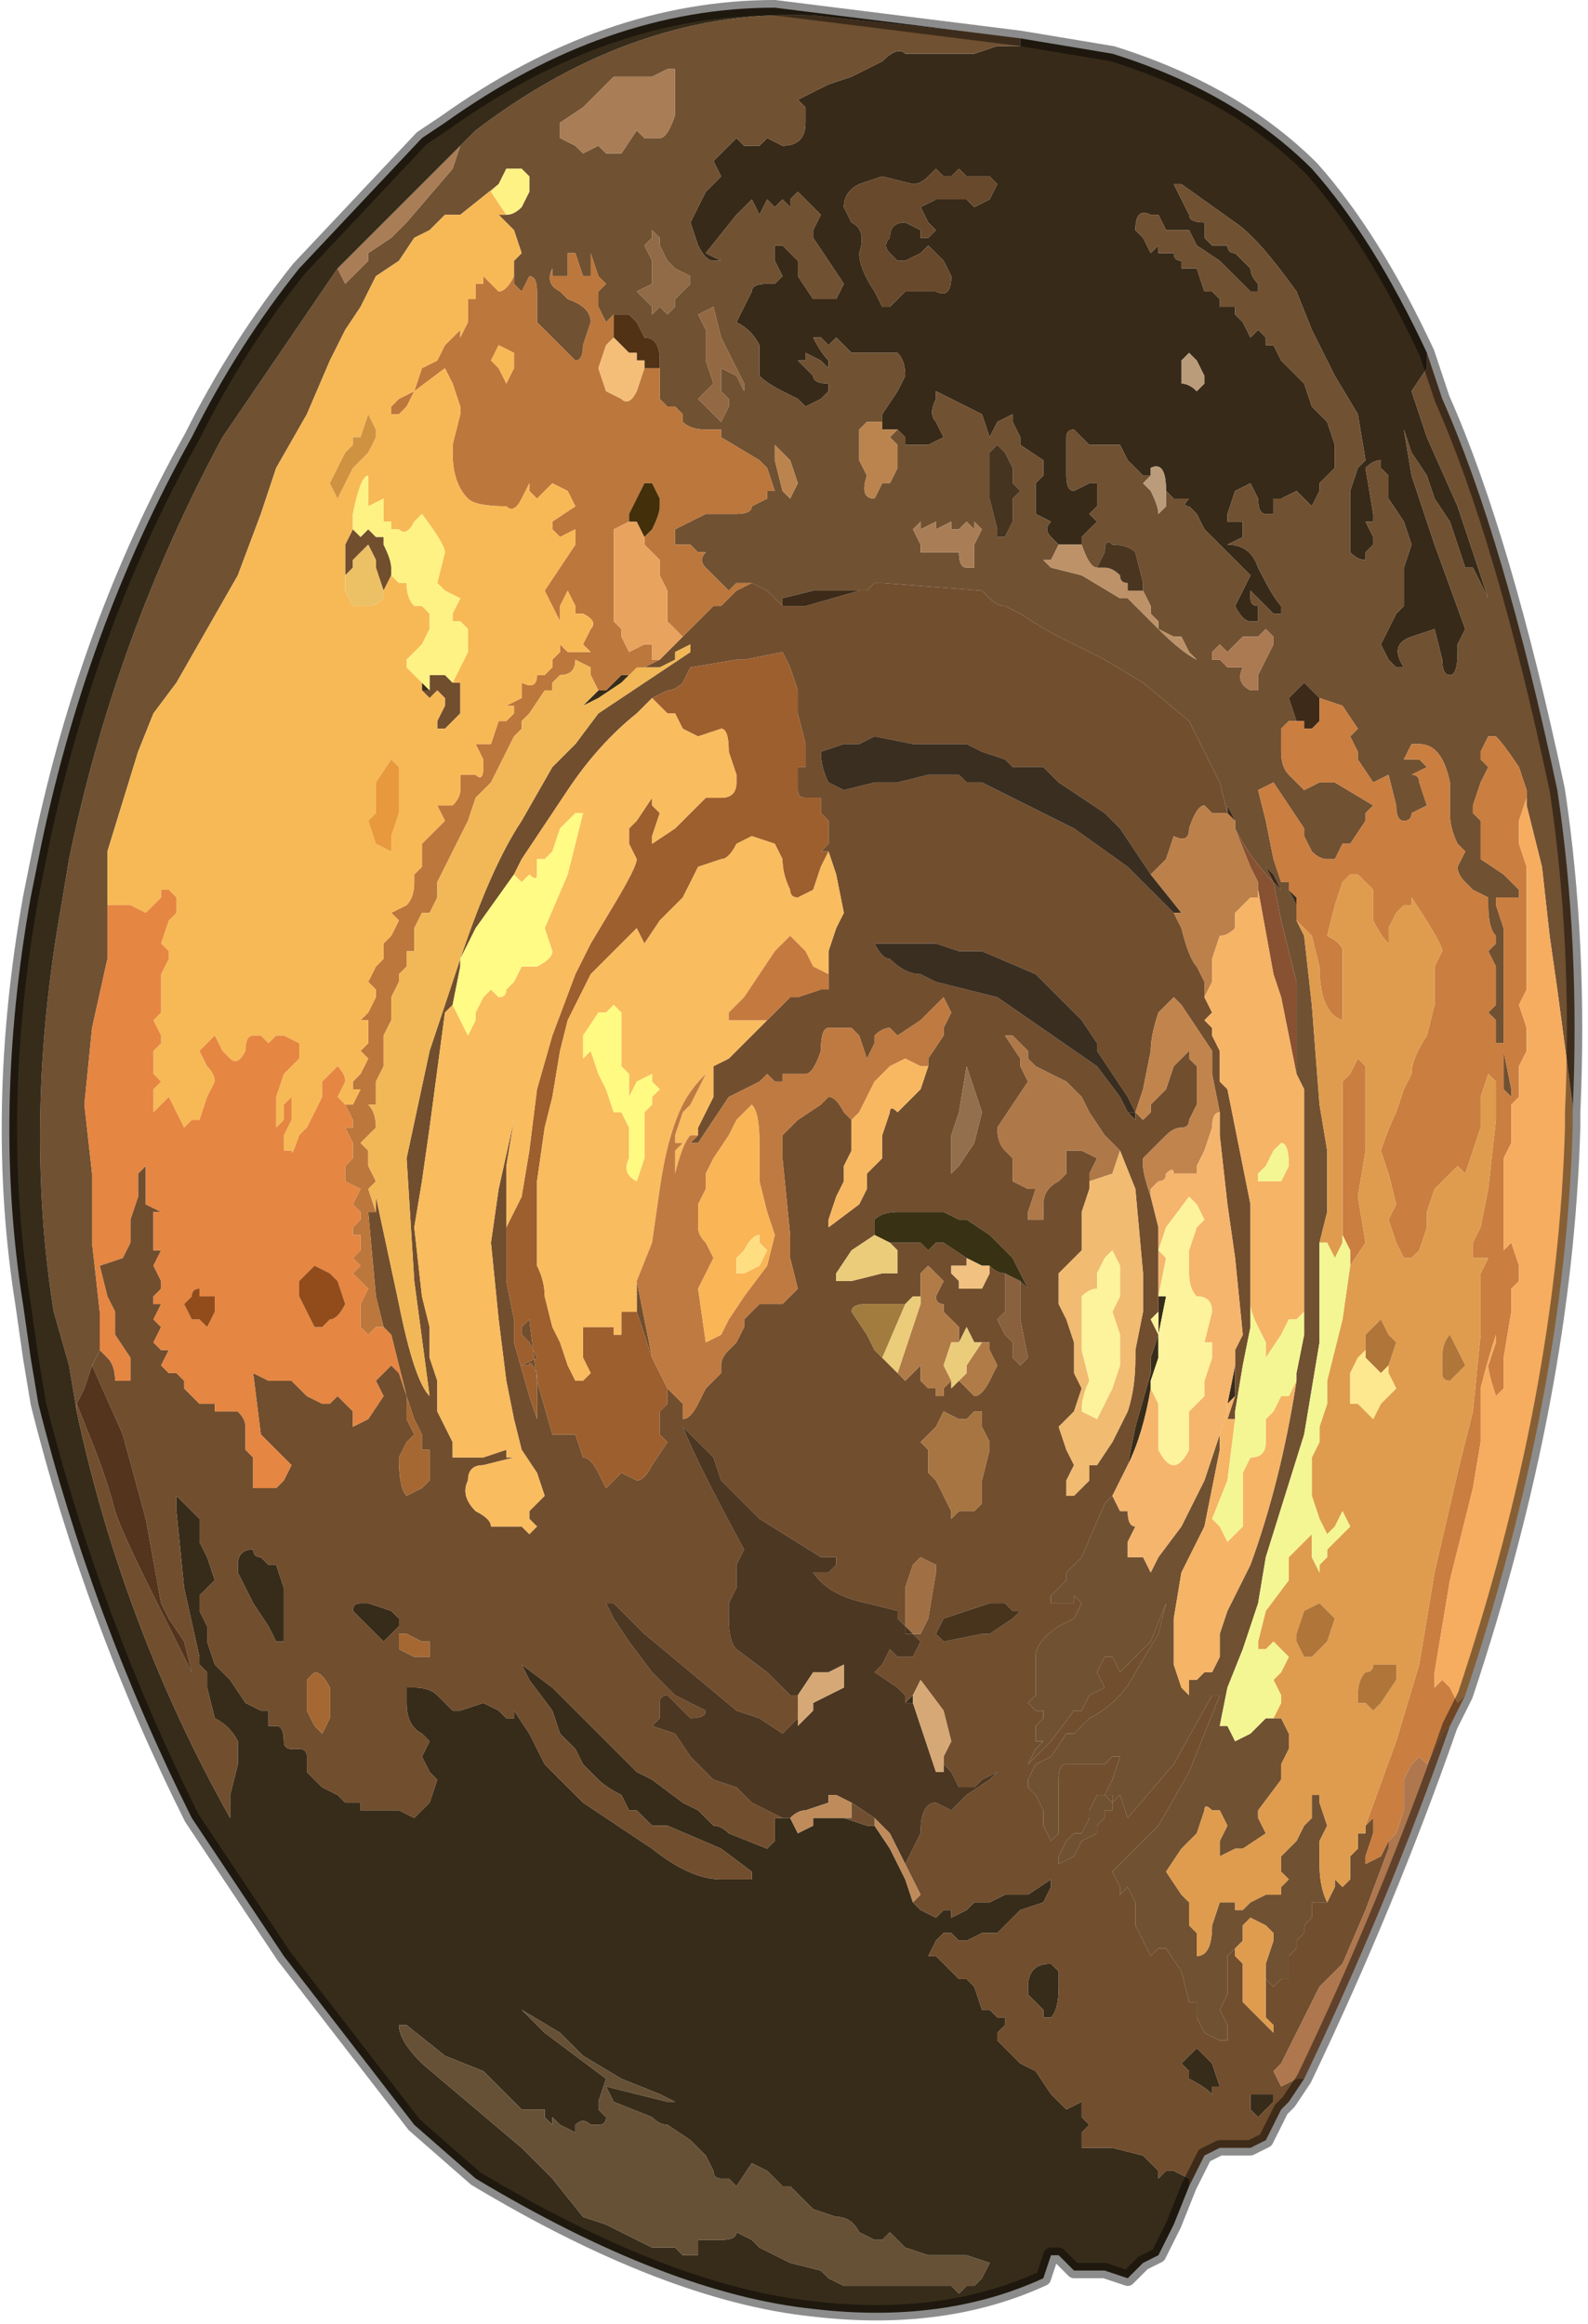 <?xml version="1.0" encoding="UTF-8" standalone="no"?>
<svg xmlns:xlink="http://www.w3.org/1999/xlink" height="15.15px" width="10.35px" xmlns="http://www.w3.org/2000/svg">
  <g transform="matrix(1.0, 0.0, 0.0, 1.0, 4.4, 6.55)">
    <path d="M1.35 -3.8 L1.35 -3.85 1.45 -4.0 1.5 -4.1 Q1.5 -4.2 1.45 -4.25 L1.3 -4.25 1.15 -4.25 1.1 -4.3 1.05 -4.35 1.0 -4.3 1.0 -4.3 0.95 -4.35 0.9 -4.35 Q0.95 -4.25 1.0 -4.2 L1.0 -4.15 0.95 -4.2 0.85 -4.25 0.85 -4.2 0.8 -4.2 0.9 -4.1 Q0.9 -4.05 1.0 -4.05 L1.0 -4.0 0.95 -3.95 0.95 -3.95 0.85 -3.9 0.8 -3.95 0.7 -4.0 Q0.6 -4.05 0.55 -4.1 L0.55 -4.3 Q0.5 -4.4 0.4 -4.45 L0.5 -4.65 Q0.5 -4.7 0.6 -4.7 L0.65 -4.7 0.7 -4.75 0.65 -4.85 0.65 -4.95 0.7 -4.95 0.75 -4.9 0.8 -4.85 0.8 -4.75 0.9 -4.6 0.95 -4.6 1.0 -4.6 1.05 -4.6 1.1 -4.7 1.0 -4.85 0.9 -5.0 0.9 -5.05 0.95 -5.15 0.8 -5.3 0.75 -5.25 0.75 -5.2 0.7 -5.25 0.65 -5.2 0.65 -5.2 0.6 -5.25 0.55 -5.15 0.5 -5.25 0.5 -5.25 0.4 -5.15 0.2 -4.9 0.3 -4.85 0.3 -4.85 0.25 -4.85 Q0.2 -4.85 0.15 -4.95 L0.1 -5.1 0.2 -5.3 0.3 -5.4 0.25 -5.5 0.3 -5.55 0.4 -5.65 0.45 -5.6 0.55 -5.6 0.6 -5.65 0.7 -5.6 Q0.85 -5.6 0.85 -5.75 L0.85 -5.85 0.8 -5.9 1.0 -6.0 1.15 -6.05 1.35 -6.15 Q1.45 -6.25 1.5 -6.2 L1.95 -6.2 2.1 -6.25 2.25 -6.25 2.25 -6.3 2.85 -6.2 Q3.65 -5.95 4.15 -5.45 4.55 -5.0 4.9 -4.25 L4.9 -4.15 4.8 -4.0 4.8 -4.0 4.9 -3.7 5.1 -3.25 5.3 -2.65 5.2 -2.85 5.15 -2.85 5.1 -3.0 5.05 -3.15 4.95 -3.3 4.9 -3.45 4.8 -3.6 4.75 -3.75 4.8 -3.45 4.95 -3.0 5.15 -2.45 5.1 -2.35 5.1 -2.3 Q5.1 -2.15 5.05 -2.15 5.0 -2.15 5.0 -2.25 L4.95 -2.45 4.8 -2.4 Q4.65 -2.35 4.75 -2.2 L4.75 -2.2 4.7 -2.2 4.65 -2.25 4.6 -2.35 4.7 -2.55 4.75 -2.6 4.75 -2.85 4.8 -3.0 4.75 -3.15 4.65 -3.3 4.65 -3.45 4.6 -3.5 4.6 -3.55 Q4.55 -3.55 4.5 -3.5 L4.55 -3.2 4.55 -3.15 4.5 -3.15 4.55 -3.05 4.55 -3.0 4.5 -2.95 4.5 -2.9 Q4.45 -2.9 4.4 -2.95 4.4 -3.0 4.4 -3.0 L4.4 -3.15 4.4 -3.35 4.45 -3.5 4.5 -3.55 4.45 -3.85 4.3 -4.1 4.15 -4.4 4.05 -4.65 Q3.8 -5.0 3.65 -5.1 L3.3 -5.35 3.25 -5.35 3.35 -5.15 Q3.35 -5.1 3.45 -5.1 L3.45 -5.0 3.5 -4.95 3.6 -4.95 Q3.6 -4.9 3.65 -4.9 L3.75 -4.8 Q3.75 -4.75 3.8 -4.7 L3.8 -4.65 3.75 -4.65 3.7 -4.7 3.65 -4.75 3.65 -4.75 3.6 -4.8 3.6 -4.8 3.55 -4.85 3.4 -4.95 3.35 -5.05 3.3 -5.05 3.25 -5.05 3.2 -5.05 3.15 -5.15 3.15 -5.15 3.1 -5.15 Q3.0 -5.2 3.0 -5.05 L3.05 -5.0 3.1 -4.9 3.15 -4.95 3.15 -4.9 3.2 -4.9 3.2 -4.9 3.25 -4.9 Q3.25 -4.85 3.3 -4.85 L3.3 -4.8 3.35 -4.8 3.4 -4.8 3.45 -4.65 3.5 -4.65 3.55 -4.6 3.55 -4.55 3.65 -4.55 3.65 -4.5 3.7 -4.45 3.75 -4.35 3.8 -4.4 3.85 -4.35 3.85 -4.3 3.9 -4.3 3.95 -4.2 4.05 -4.1 4.1 -4.05 4.15 -3.9 4.25 -3.8 4.3 -3.65 4.3 -3.5 4.25 -3.45 4.2 -3.4 4.2 -3.35 4.15 -3.25 4.1 -3.3 4.05 -3.35 3.95 -3.3 3.9 -3.3 3.9 -3.2 3.85 -3.2 Q3.8 -3.2 3.8 -3.3 L3.75 -3.4 3.65 -3.35 3.6 -3.2 3.6 -3.15 3.65 -3.15 3.7 -3.15 3.7 -3.05 3.6 -3.0 Q3.75 -3.0 3.8 -2.85 3.9 -2.65 3.95 -2.6 L3.95 -2.55 3.9 -2.55 3.85 -2.6 3.75 -2.7 3.75 -2.65 Q3.75 -2.6 3.8 -2.6 L3.8 -2.5 3.75 -2.5 3.75 -2.5 Q3.7 -2.5 3.65 -2.6 L3.7 -2.7 3.75 -2.8 3.7 -2.85 3.65 -2.9 3.5 -3.05 3.45 -3.1 3.4 -3.2 3.35 -3.25 Q3.3 -3.25 3.35 -3.3 L3.3 -3.3 3.3 -3.3 3.25 -3.3 3.2 -3.35 Q3.2 -3.55 3.1 -3.5 L3.1 -3.45 3.05 -3.45 2.95 -3.55 2.9 -3.65 2.9 -3.65 2.7 -3.65 2.65 -3.7 2.6 -3.75 Q2.55 -3.75 2.55 -3.7 L2.55 -3.65 2.55 -3.45 Q2.55 -3.35 2.6 -3.35 L2.7 -3.4 2.75 -3.4 2.75 -3.25 2.7 -3.2 2.7 -3.2 2.75 -3.15 2.7 -3.1 2.65 -3.05 2.65 -3.0 2.5 -3.0 2.45 -3.05 Q2.4 -3.1 2.45 -3.15 L2.35 -3.2 2.35 -3.2 2.35 -3.4 2.4 -3.45 2.4 -3.55 2.25 -3.65 2.25 -3.7 2.2 -3.8 2.2 -3.85 2.1 -3.8 2.05 -3.7 2.0 -3.85 1.9 -3.9 1.7 -4.0 1.7 -3.95 Q1.65 -3.85 1.7 -3.8 L1.75 -3.7 1.65 -3.65 1.5 -3.65 1.5 -3.7 1.45 -3.75 1.45 -3.75 1.4 -3.75 1.35 -3.75 1.35 -3.75 1.35 -3.8 M1.1 -5.2 L1.15 -5.1 Q1.25 -5.05 1.2 -4.9 1.2 -4.8 1.3 -4.65 L1.35 -4.55 1.35 -4.55 1.4 -4.55 1.45 -4.6 1.5 -4.65 1.55 -4.65 1.7 -4.65 Q1.8 -4.6 1.8 -4.75 L1.75 -4.85 1.65 -4.95 1.6 -4.9 1.5 -4.85 1.45 -4.85 1.4 -4.9 Q1.35 -4.95 1.4 -5.0 1.4 -5.1 1.5 -5.1 L1.6 -5.05 1.6 -5.0 1.65 -5.0 1.65 -5.0 1.7 -5.05 1.65 -5.1 1.6 -5.2 1.7 -5.25 1.8 -5.25 1.85 -5.25 1.9 -5.25 1.95 -5.2 2.05 -5.25 2.1 -5.35 2.1 -5.35 Q2.1 -5.35 2.05 -5.4 L2.0 -5.4 1.9 -5.4 1.9 -5.4 1.85 -5.45 1.8 -5.4 1.8 -5.4 1.75 -5.4 1.7 -5.45 1.65 -5.4 Q1.6 -5.35 1.55 -5.35 L1.35 -5.4 1.2 -5.35 Q1.1 -5.3 1.1 -5.2 M3.35 -4.25 L3.3 -4.2 3.3 -4.15 3.3 -4.05 Q3.35 -4.05 3.4 -4.0 L3.45 -4.05 3.45 -4.1 3.4 -4.2 3.35 -4.25 3.35 -4.25" fill="#372a19" fill-rule="evenodd" stroke="none"/>
    <path d="M2.25 -6.3 L2.25 -6.25 2.1 -6.25 1.95 -6.2 1.5 -6.2 Q1.45 -6.25 1.35 -6.15 L1.15 -6.05 1.0 -6.0 0.8 -5.9 0.85 -5.85 0.85 -5.75 Q0.85 -5.6 0.7 -5.6 L0.6 -5.65 0.55 -5.6 0.45 -5.6 0.4 -5.65 0.3 -5.55 0.25 -5.5 0.3 -5.4 0.2 -5.3 0.1 -5.1 0.15 -4.95 Q0.2 -4.85 0.25 -4.85 L0.3 -4.85 0.3 -4.85 0.2 -4.9 0.4 -5.15 0.5 -5.25 0.5 -5.25 0.55 -5.15 0.6 -5.25 0.65 -5.2 0.65 -5.2 0.7 -5.25 0.75 -5.2 0.75 -5.25 0.8 -5.3 0.95 -5.15 0.9 -5.05 0.9 -5.0 1.0 -4.85 1.1 -4.7 1.05 -4.6 1.0 -4.6 0.95 -4.6 0.9 -4.6 0.8 -4.75 0.8 -4.85 0.75 -4.9 0.7 -4.95 0.65 -4.95 0.65 -4.85 0.7 -4.75 0.65 -4.7 0.6 -4.7 Q0.5 -4.7 0.5 -4.65 L0.4 -4.45 Q0.5 -4.4 0.55 -4.3 L0.55 -4.1 Q0.6 -4.05 0.7 -4.0 L0.8 -3.95 0.85 -3.9 0.95 -3.95 0.95 -3.95 1.0 -4.0 1.0 -4.05 Q0.9 -4.05 0.9 -4.1 L0.8 -4.2 0.85 -4.2 0.85 -4.25 0.95 -4.2 1.0 -4.15 1.0 -4.2 Q0.95 -4.25 0.9 -4.35 L0.95 -4.35 1.0 -4.3 1.0 -4.3 1.05 -4.35 1.1 -4.3 1.15 -4.25 1.3 -4.25 1.45 -4.25 Q1.5 -4.2 1.5 -4.1 L1.45 -4.0 1.35 -3.85 1.35 -3.8 1.25 -3.8 1.2 -3.75 1.2 -3.6 1.2 -3.55 1.25 -3.45 Q1.2 -3.3 1.3 -3.3 1.3 -3.3 1.35 -3.4 L1.35 -3.4 1.4 -3.4 1.45 -3.5 1.45 -3.6 1.45 -3.65 1.4 -3.7 1.45 -3.75 1.45 -3.75 1.5 -3.7 1.5 -3.65 1.65 -3.65 1.75 -3.7 1.7 -3.8 Q1.65 -3.85 1.7 -3.95 L1.7 -4.0 1.9 -3.9 2.0 -3.85 2.05 -3.7 2.1 -3.8 2.2 -3.85 2.2 -3.8 2.25 -3.7 2.25 -3.65 2.4 -3.55 2.4 -3.45 2.35 -3.4 2.35 -3.2 2.35 -3.2 2.45 -3.15 Q2.4 -3.1 2.45 -3.05 L2.5 -3.0 2.45 -2.9 2.4 -2.9 2.45 -2.85 2.65 -2.8 2.9 -2.65 2.95 -2.65 3.0 -2.6 3.15 -2.45 Q3.3 -2.3 3.4 -2.25 L3.35 -2.3 3.3 -2.4 3.25 -2.4 3.25 -2.4 3.15 -2.45 3.15 -2.5 3.1 -2.55 3.1 -2.6 3.05 -2.7 3.05 -2.75 3.0 -2.95 Q2.95 -3.0 2.85 -3.0 2.8 -3.05 2.8 -2.95 L2.75 -2.85 2.75 -2.85 Q2.7 -2.85 2.65 -3.0 L2.65 -3.05 2.7 -3.1 2.75 -3.15 2.7 -3.2 2.7 -3.2 2.75 -3.25 2.75 -3.4 2.7 -3.4 2.6 -3.35 Q2.55 -3.35 2.55 -3.45 L2.55 -3.65 2.55 -3.7 Q2.55 -3.75 2.6 -3.75 L2.65 -3.7 2.7 -3.65 2.9 -3.65 2.9 -3.65 2.95 -3.55 3.05 -3.45 3.1 -3.45 3.05 -3.4 3.1 -3.35 Q3.15 -3.25 3.15 -3.2 L3.2 -3.25 3.2 -3.35 3.25 -3.3 3.3 -3.3 3.3 -3.3 3.35 -3.3 Q3.3 -3.25 3.35 -3.25 L3.4 -3.2 3.45 -3.1 3.5 -3.05 3.65 -2.9 3.7 -2.85 3.75 -2.8 3.7 -2.7 3.65 -2.6 Q3.7 -2.5 3.75 -2.5 L3.75 -2.5 3.8 -2.5 3.8 -2.6 Q3.75 -2.6 3.75 -2.65 L3.75 -2.7 3.85 -2.6 3.9 -2.55 3.95 -2.55 3.95 -2.6 Q3.9 -2.65 3.8 -2.85 3.75 -3.0 3.6 -3.0 L3.7 -3.05 3.7 -3.15 3.65 -3.15 3.6 -3.15 3.6 -3.2 3.65 -3.35 3.75 -3.4 3.8 -3.3 Q3.8 -3.2 3.85 -3.2 L3.9 -3.2 3.9 -3.3 3.95 -3.3 4.05 -3.35 4.1 -3.3 4.15 -3.25 4.2 -3.35 4.2 -3.4 4.25 -3.45 4.3 -3.5 4.3 -3.65 4.25 -3.8 4.15 -3.9 4.1 -4.05 4.05 -4.1 3.95 -4.2 3.9 -4.3 3.85 -4.3 3.85 -4.35 3.8 -4.4 3.75 -4.35 3.7 -4.45 3.65 -4.5 3.65 -4.55 3.55 -4.55 3.55 -4.6 3.5 -4.65 3.45 -4.65 3.4 -4.8 3.35 -4.8 3.3 -4.8 3.3 -4.85 Q3.25 -4.85 3.25 -4.9 L3.2 -4.9 3.2 -4.9 3.15 -4.9 3.15 -4.95 3.1 -4.9 3.05 -5.0 3.0 -5.05 Q3.0 -5.2 3.1 -5.15 L3.15 -5.15 3.15 -5.15 3.2 -5.05 3.25 -5.05 3.3 -5.05 3.35 -5.05 3.4 -4.95 3.55 -4.85 3.6 -4.8 3.6 -4.8 3.65 -4.75 3.65 -4.75 3.7 -4.7 3.75 -4.65 3.8 -4.65 3.8 -4.7 Q3.75 -4.75 3.75 -4.8 L3.65 -4.9 Q3.6 -4.9 3.6 -4.95 L3.5 -4.95 3.45 -5.0 3.45 -5.1 Q3.35 -5.1 3.35 -5.15 L3.25 -5.35 3.3 -5.35 3.65 -5.1 Q3.8 -5.0 4.05 -4.65 L4.15 -4.4 4.3 -4.1 4.45 -3.85 4.5 -3.55 4.45 -3.5 4.4 -3.35 4.4 -3.15 4.4 -3.0 Q4.4 -3.0 4.4 -2.95 4.45 -2.9 4.5 -2.9 L4.5 -2.95 4.55 -3.0 4.55 -3.05 4.5 -3.15 4.55 -3.15 4.55 -3.2 4.5 -3.5 Q4.55 -3.55 4.6 -3.55 L4.6 -3.5 4.65 -3.45 4.65 -3.3 4.75 -3.15 4.8 -3.0 4.75 -2.85 4.75 -2.6 4.7 -2.55 4.6 -2.35 4.65 -2.25 4.7 -2.2 4.75 -2.2 4.75 -2.2 Q4.65 -2.35 4.8 -2.4 L4.95 -2.45 5.0 -2.25 Q5.0 -2.15 5.05 -2.15 5.1 -2.15 5.1 -2.3 L5.1 -2.35 5.15 -2.45 4.95 -3.0 4.8 -3.45 4.75 -3.75 4.8 -3.6 4.9 -3.45 4.95 -3.3 5.05 -3.15 5.1 -3.0 5.15 -2.85 5.2 -2.85 5.3 -2.65 5.1 -3.25 4.9 -3.7 4.8 -4.0 4.8 -4.0 4.9 -4.15 4.9 -4.25 5.0 -3.95 Q5.4 -3.05 5.75 -1.4 5.9 -0.4 5.85 0.7 L5.85 0.8 5.85 0.65 5.75 -0.1 5.7 -0.45 5.65 -0.9 5.55 -1.3 5.55 -1.4 5.5 -1.55 Q5.4 -1.7 5.35 -1.75 L5.3 -1.75 5.25 -1.65 5.25 -1.6 5.3 -1.55 5.25 -1.45 5.2 -1.3 5.2 -1.25 5.25 -1.2 5.25 -0.95 5.4 -0.85 5.5 -0.75 5.5 -0.7 5.45 -0.7 5.45 -0.7 5.35 -0.7 5.35 -0.65 5.4 -0.5 5.4 -0.3 5.4 -0.1 5.4 0.0 5.4 0.3 5.45 0.55 5.45 0.6 5.4 0.55 5.4 0.35 5.4 0.25 5.35 0.25 5.35 0.1 5.3 0.05 5.35 0.0 5.35 -0.05 5.35 -0.25 5.3 -0.35 5.35 -0.4 5.35 -0.45 Q5.3 -0.5 5.3 -0.65 L5.3 -0.7 5.2 -0.75 5.15 -0.8 Q5.1 -0.85 5.1 -0.9 L5.15 -1.0 5.1 -1.05 Q5.05 -1.15 5.05 -1.25 L5.05 -1.45 Q5.0 -1.7 4.85 -1.7 L4.8 -1.7 4.75 -1.6 4.8 -1.6 4.85 -1.6 4.9 -1.55 4.8 -1.5 Q4.85 -1.5 4.85 -1.45 L4.9 -1.3 4.8 -1.25 Q4.8 -1.2 4.75 -1.2 4.7 -1.2 4.7 -1.3 L4.65 -1.5 4.55 -1.45 4.45 -1.6 4.45 -1.65 4.4 -1.75 4.4 -1.75 4.45 -1.8 4.35 -1.95 4.2 -2.0 4.2 -2.0 4.1 -2.1 4.05 -2.05 4.0 -2.0 4.05 -1.85 4.1 -1.85 4.05 -1.85 4.0 -1.85 3.95 -1.8 3.95 -1.7 3.95 -1.65 Q3.95 -1.55 4.0 -1.5 4.1 -1.4 4.1 -1.4 L4.2 -1.45 4.3 -1.45 4.55 -1.3 4.5 -1.25 4.5 -1.2 4.4 -1.05 4.4 -1.05 4.35 -1.05 4.3 -0.95 4.25 -0.95 Q4.2 -0.95 4.15 -1.0 L4.1 -1.1 4.1 -1.15 3.9 -1.45 3.8 -1.4 3.85 -1.2 3.9 -0.95 3.9 -0.95 3.95 -0.8 4.0 -0.8 4.0 -0.75 4.05 -0.65 4.05 -0.55 4.1 -0.45 4.15 0.0 4.2 0.65 4.25 0.95 4.25 1.35 4.2 1.55 4.2 2.2 4.1 2.8 3.85 3.6 3.8 3.9 3.7 4.2 3.6 4.45 3.55 4.7 3.6 4.7 3.65 4.8 3.75 4.75 3.8 4.7 3.85 4.65 3.9 4.65 3.95 4.65 4.0 4.75 4.0 4.85 3.95 4.95 3.95 5.05 3.8 5.25 3.8 5.3 3.85 5.4 3.7 5.5 3.65 5.5 3.55 5.55 3.55 5.45 3.6 5.35 3.55 5.25 Q3.55 5.25 3.5 5.25 3.45 5.2 3.45 5.25 L3.4 5.4 3.3 5.5 3.2 5.65 3.3 5.8 3.35 5.85 3.35 6.0 3.4 6.05 3.4 6.2 Q3.5 6.2 3.5 6.0 L3.55 5.85 3.6 5.85 3.65 5.85 3.65 5.9 3.7 5.9 3.75 5.85 3.85 5.8 3.95 5.8 3.95 5.75 4.0 5.7 3.95 5.65 3.95 5.55 4.0 5.5 4.05 5.45 4.1 5.35 4.15 5.3 4.15 5.15 4.2 5.15 4.2 5.2 4.25 5.35 4.2 5.45 4.2 5.6 Q4.2 5.75 4.25 5.85 L4.15 5.85 4.15 5.95 4.1 6.0 4.1 6.05 4.05 6.1 4.05 6.15 4.0 6.2 4.0 6.35 3.95 6.35 3.9 6.4 3.85 6.35 3.85 6.25 3.9 6.1 3.9 6.05 3.85 6.0 3.75 5.95 Q3.75 5.95 3.7 6.0 L3.7 6.1 3.65 6.15 3.6 6.2 3.6 6.45 3.55 6.55 3.6 6.65 3.6 6.75 3.55 6.75 3.45 6.7 3.4 6.6 3.4 6.5 3.35 6.5 3.3 6.3 3.2 6.15 3.15 6.15 3.1 6.2 3.05 6.1 3.0 6.0 3.0 5.85 2.95 5.75 2.9 5.8 2.9 5.75 2.85 5.65 2.95 5.55 3.15 5.35 3.35 5.0 3.55 4.5 3.5 4.5 3.25 4.95 2.95 5.3 2.9 5.15 2.85 5.2 2.85 5.15 2.8 5.15 2.85 5.2 2.85 5.25 2.8 5.25 2.8 5.3 2.75 5.35 2.75 5.4 2.65 5.45 2.6 5.55 2.5 5.6 2.5 5.55 2.55 5.45 2.6 5.4 2.65 5.4 2.7 5.3 2.7 5.25 2.75 5.15 2.8 5.15 2.85 5.05 2.9 4.9 2.85 4.9 2.8 4.95 2.7 4.95 2.55 4.95 Q2.5 4.95 2.5 5.05 L2.5 5.2 2.5 5.4 2.45 5.45 2.4 5.35 2.4 5.25 2.35 5.15 2.3 5.1 2.3 5.05 2.35 4.95 2.45 4.9 2.55 4.75 2.6 4.75 2.7 4.65 Q2.9 4.55 3.0 4.35 L3.15 4.1 3.2 3.9 3.1 4.15 2.9 4.35 2.85 4.25 2.8 4.25 2.75 4.35 2.8 4.45 2.7 4.5 2.65 4.6 2.6 4.6 2.45 4.8 2.3 4.95 2.35 4.85 2.4 4.8 2.35 4.8 2.35 4.7 2.4 4.65 2.4 4.6 2.35 4.6 2.3 4.55 2.35 4.5 2.35 4.25 Q2.35 4.15 2.5 4.05 L2.6 4.0 2.65 3.9 2.6 3.85 2.6 3.9 2.55 3.9 2.45 3.9 2.45 3.85 2.55 3.75 2.55 3.7 2.65 3.6 2.8 3.25 2.85 3.2 2.9 3.3 2.95 3.3 Q2.95 3.4 3.0 3.4 L2.95 3.5 2.95 3.6 3.0 3.6 3.05 3.6 3.1 3.7 3.15 3.6 3.3 3.4 3.45 3.1 3.55 2.8 3.55 2.9 3.45 3.4 3.3 3.7 3.25 4.0 3.25 4.15 3.25 4.3 3.3 4.45 3.35 4.5 3.35 4.4 3.4 4.4 3.45 4.35 3.5 4.35 3.55 4.25 3.55 4.1 3.6 3.95 3.75 3.65 Q3.95 3.1 4.05 2.45 L4.05 2.4 4.1 2.15 4.1 2.0 4.1 1.75 4.1 1.15 4.1 0.8 4.1 0.55 4.05 0.45 4.05 -0.15 4.0 -0.35 3.95 -0.55 3.9 -0.8 Q3.75 -0.95 3.65 -1.15 L3.65 -1.2 3.65 -1.2 3.6 -1.3 3.6 -1.25 3.55 -1.45 3.35 -1.85 3.05 -2.1 2.8 -2.25 2.8 -2.25 2.5 -2.4 Q2.4 -2.45 2.25 -2.55 L2.15 -2.6 Q2.1 -2.6 2.05 -2.65 L2.0 -2.7 2.0 -2.7 1.35 -2.75 1.3 -2.75 1.25 -2.7 1.2 -2.7 1.2 -2.7 1.15 -2.7 0.9 -2.7 0.7 -2.65 0.7 -2.6 0.6 -2.7 0.5 -2.75 0.5 -2.75 0.4 -2.75 0.35 -2.7 0.25 -2.8 0.2 -2.85 0.2 -2.85 Q0.15 -2.9 0.2 -2.95 L0.2 -2.95 0.15 -2.95 0.1 -3.0 0.05 -3.0 Q0.05 -3.0 0.0 -3.0 L0.0 -3.1 Q0.0 -3.1 0.1 -3.15 L0.2 -3.2 0.3 -3.2 0.4 -3.2 Q0.5 -3.2 0.5 -3.25 L0.6 -3.3 0.6 -3.35 0.65 -3.35 0.6 -3.5 0.55 -3.55 0.3 -3.7 0.3 -3.75 0.2 -3.75 Q0.1 -3.75 0.05 -3.8 L0.05 -3.85 0.0 -3.9 -0.05 -3.9 -0.1 -3.95 -0.1 -4.2 Q-0.1 -4.35 -0.2 -4.35 L-0.25 -4.45 -0.3 -4.5 -0.4 -4.5 -0.4 -4.5 -0.45 -4.45 -0.5 -4.55 -0.5 -4.65 -0.45 -4.7 -0.5 -4.75 -0.55 -4.9 -0.55 -4.85 -0.55 -4.75 -0.6 -4.75 -0.65 -4.9 -0.7 -4.9 -0.7 -4.75 -0.75 -4.75 -0.75 -4.75 -0.8 -4.75 -0.8 -4.85 -0.8 -4.8 Q-0.85 -4.7 -0.75 -4.65 L-0.7 -4.6 Q-0.55 -4.55 -0.55 -4.45 L-0.6 -4.3 Q-0.6 -4.2 -0.65 -4.2 L-0.75 -4.3 -0.9 -4.45 -0.9 -4.65 Q-0.9 -4.75 -0.95 -4.75 L-1.0 -4.65 -1.05 -4.7 -1.05 -4.75 -1.05 -4.85 -1.0 -4.9 -1.05 -5.05 -1.15 -5.15 -1.15 -5.15 -1.1 -5.15 -1.1 -5.15 Q-1.05 -5.15 -1.0 -5.2 L-0.95 -5.3 -0.95 -5.4 -1.0 -5.45 -1.05 -5.45 -1.1 -5.45 -1.15 -5.35 -1.4 -5.15 -1.5 -5.15 Q-1.55 -5.1 -1.6 -5.05 L-1.7 -5.0 -1.8 -4.85 -1.95 -4.75 -2.05 -4.55 -2.15 -4.4 -2.25 -4.2 -2.4 -3.85 -2.6 -3.5 -2.7 -3.2 -2.85 -2.8 -3.25 -2.1 -3.4 -1.9 -3.5 -1.65 -3.7 -1.0 -3.7 -0.65 -3.7 -0.3 -3.8 0.15 -3.85 0.65 -3.8 1.1 -3.8 1.55 -3.75 2.0 -3.75 2.25 -3.75 2.25 -3.8 2.35 -3.85 2.5 -3.9 2.6 -3.9 2.65 -3.95 2.35 -4.05 2.0 Q-4.25 0.75 -4.0 -0.65 L-3.95 -0.95 Q-3.65 -2.4 -2.95 -3.7 L-2.2 -4.8 -2.15 -4.7 -2.1 -4.75 -2.0 -4.85 -2.0 -4.9 -1.85 -5.0 -1.75 -5.1 -1.45 -5.45 -1.4 -5.6 -1.3 -5.7 Q-0.25 -6.5 0.9 -6.45 L1.85 -6.35 2.25 -6.3 M3.9 -0.8 L3.95 -0.75 3.9 -0.85 3.85 -0.9 3.9 -0.8 M4.05 -0.65 L4.05 -0.65 M0.0 -6.0 L0.0 -6.1 -0.05 -6.1 -0.15 -6.05 -0.25 -6.05 -0.4 -6.05 -0.6 -5.85 -0.75 -5.75 -0.75 -5.65 -0.65 -5.6 -0.6 -5.55 -0.5 -5.6 -0.45 -5.55 -0.4 -5.55 -0.35 -5.55 -0.25 -5.7 -0.2 -5.65 -0.1 -5.65 Q-0.05 -5.65 0.0 -5.8 L0.0 -6.0 M2.2 -3.5 L2.2 -3.5 2.15 -3.6 2.1 -3.65 2.1 -3.65 2.05 -3.6 2.05 -3.3 2.1 -3.1 2.1 -3.05 2.15 -3.05 2.2 -3.15 2.2 -3.3 2.25 -3.35 2.2 -3.4 2.2 -3.5 M0.1 -4.7 L0.1 -4.75 0.0 -4.8 -0.05 -4.85 -0.1 -4.95 -0.1 -5.0 -0.15 -5.05 -0.15 -5.0 -0.2 -4.95 -0.15 -4.85 -0.15 -4.7 -0.25 -4.65 -0.15 -4.55 -0.15 -4.5 -0.1 -4.55 -0.05 -4.5 -0.05 -4.5 0.0 -4.55 0.0 -4.6 0.1 -4.7 M0.25 -4.55 L0.15 -4.5 0.2 -4.4 0.2 -4.35 0.2 -4.2 0.25 -4.05 0.2 -4.0 0.15 -3.95 0.3 -3.8 0.3 -3.8 0.35 -3.9 0.35 -3.95 0.3 -4.0 0.3 -4.15 0.4 -4.1 0.45 -4.0 0.45 -4.05 0.3 -4.35 0.25 -4.55 M0.75 -3.55 L0.65 -3.65 0.65 -3.65 0.65 -3.55 0.7 -3.35 0.75 -3.3 0.75 -3.3 0.8 -3.4 0.75 -3.55 0.75 -3.55 M1.7 -3.1 L1.7 -3.15 1.6 -3.1 1.6 -3.15 1.55 -3.1 1.6 -3.0 1.6 -2.95 1.65 -2.95 1.75 -2.95 1.85 -2.95 1.85 -2.95 Q1.85 -2.85 1.9 -2.85 L1.95 -2.85 1.95 -2.95 1.95 -3.0 2.0 -3.1 1.95 -3.15 1.95 -3.1 1.9 -3.15 1.85 -3.1 1.85 -3.1 1.8 -3.1 1.8 -3.15 1.7 -3.1 M3.9 -2.4 L3.85 -2.45 3.8 -2.4 3.75 -2.4 3.75 -2.4 3.7 -2.4 3.6 -2.3 3.55 -2.35 3.55 -2.35 3.5 -2.3 3.5 -2.25 3.55 -2.25 3.6 -2.2 3.65 -2.2 3.7 -2.2 3.7 -2.2 Q3.65 -2.1 3.75 -2.05 L3.75 -2.05 Q3.8 -2.05 3.8 -2.05 L3.8 -2.15 3.9 -2.35 3.9 -2.4 M4.1 -1.8 L4.1 -1.85 4.1 -1.8" fill="#705132" fill-rule="evenodd" stroke="none"/>
    <path d="M-1.4 -5.6 L-1.45 -5.45 -1.75 -5.1 -1.85 -5.0 -2.0 -4.9 -2.0 -4.85 -2.1 -4.75 -2.15 -4.7 -2.2 -4.8 -1.4 -5.6 M0.0 -6.0 L0.0 -5.8 Q-0.05 -5.65 -0.1 -5.65 L-0.2 -5.65 -0.25 -5.7 -0.35 -5.55 -0.4 -5.55 -0.45 -5.55 -0.5 -5.6 -0.6 -5.55 -0.65 -5.6 -0.75 -5.65 -0.75 -5.75 -0.6 -5.85 -0.4 -6.05 -0.25 -6.05 -0.15 -6.05 -0.05 -6.1 0.0 -6.1 0.0 -6.0 M1.7 -3.1 L1.8 -3.15 1.8 -3.1 1.85 -3.1 1.85 -3.1 1.9 -3.15 1.95 -3.1 1.95 -3.15 2.0 -3.1 1.95 -3.0 1.95 -2.95 1.95 -2.85 1.9 -2.85 Q1.85 -2.85 1.85 -2.95 L1.85 -2.95 1.75 -2.95 1.65 -2.95 1.6 -2.95 1.6 -3.0 1.55 -3.1 1.6 -3.15 1.6 -3.1 1.7 -3.15 1.7 -3.1" fill="#a97d56" fill-rule="evenodd" stroke="none"/>
    <path d="M1.1 -5.2 Q1.1 -5.3 1.2 -5.35 L1.35 -5.4 1.55 -5.35 Q1.6 -5.35 1.65 -5.4 L1.7 -5.45 1.75 -5.4 1.8 -5.4 1.8 -5.4 1.85 -5.45 1.9 -5.4 1.9 -5.4 2.0 -5.4 2.05 -5.4 Q2.1 -5.35 2.1 -5.35 L2.1 -5.35 2.05 -5.25 1.95 -5.2 1.9 -5.25 1.85 -5.25 1.8 -5.25 1.7 -5.25 1.6 -5.2 1.65 -5.1 1.7 -5.05 1.65 -5.0 1.65 -5.0 1.6 -5.0 1.6 -5.05 1.5 -5.1 Q1.4 -5.1 1.4 -5.0 1.35 -4.95 1.4 -4.9 L1.45 -4.85 1.5 -4.85 1.6 -4.9 1.65 -4.95 1.75 -4.85 1.8 -4.75 Q1.8 -4.6 1.7 -4.65 L1.55 -4.65 1.5 -4.65 1.45 -4.6 1.4 -4.55 1.35 -4.55 1.35 -4.55 1.3 -4.65 Q1.2 -4.8 1.2 -4.9 1.25 -5.05 1.15 -5.1 L1.1 -5.2" fill="#68492c" fill-rule="evenodd" stroke="none"/>
    <path d="M1.85 -6.35 L0.9 -6.45 Q-0.25 -6.5 -1.3 -5.7 L-1.4 -5.6 -2.2 -4.8 -2.95 -3.7 Q-3.65 -2.4 -3.95 -0.95 L-4.0 -0.65 Q-4.25 0.75 -4.05 2.0 L-3.95 2.35 -3.9 2.65 Q-3.6 4.05 -2.9 5.3 L-2.9 5.15 -2.85 4.95 -2.85 4.8 Q-2.9 4.7 -3.0 4.65 L-3.05 4.45 -3.05 4.35 -3.1 4.3 -3.1 4.25 -3.2 3.8 -3.25 3.3 -3.25 3.2 -3.2 3.25 -3.1 3.35 -3.1 3.5 -3.05 3.6 -3.0 3.75 -3.05 3.8 -3.1 3.85 -3.1 3.95 -3.05 4.05 -3.05 4.15 -3.0 4.3 Q-3.0 4.3 -2.95 4.35 L-2.9 4.4 -2.8 4.55 -2.7 4.6 -2.65 4.6 -2.65 4.7 -2.6 4.7 Q-2.55 4.7 -2.55 4.8 -2.55 4.85 -2.5 4.85 L-2.5 4.85 -2.45 4.85 Q-2.4 4.85 -2.4 4.9 L-2.4 5.0 -2.3 5.1 -2.2 5.15 -2.15 5.2 -2.05 5.2 -2.05 5.25 -2.0 5.25 -1.9 5.25 -1.8 5.25 -1.7 5.3 -1.6 5.2 -1.55 5.05 -1.6 5.0 -1.65 4.9 -1.6 4.8 -1.6 4.8 -1.65 4.75 Q-1.75 4.7 -1.75 4.55 L-1.75 4.45 -1.7 4.45 Q-1.6 4.45 -1.55 4.5 L-1.45 4.6 -1.4 4.6 -1.25 4.55 -1.15 4.6 -1.1 4.65 -1.05 4.65 -1.05 4.6 -0.95 4.75 -0.85 4.95 -0.6 5.2 -0.15 5.5 Q0.1 5.7 0.3 5.7 L0.4 5.7 0.5 5.7 0.5 5.65 0.3 5.5 -0.05 5.35 -0.15 5.35 -0.2 5.3 -0.25 5.25 -0.3 5.25 -0.35 5.15 Q-0.45 5.1 -0.5 5.05 L-0.6 4.95 -0.65 4.85 -0.75 4.75 -0.8 4.6 -0.95 4.4 -1.0 4.3 -1.0 4.3 -0.8 4.45 -0.55 4.7 -0.35 4.9 -0.25 5.0 -0.15 5.05 0.05 5.2 0.15 5.25 0.25 5.35 Q0.3 5.35 0.35 5.4 L0.6 5.5 0.65 5.45 0.65 5.3 0.7 5.3 0.75 5.3 0.8 5.4 0.9 5.35 0.9 5.3 1.1 5.3 1.25 5.35 1.3 5.35 1.4 5.5 1.5 5.7 1.55 5.85 1.6 5.9 1.7 5.95 1.75 5.9 1.8 5.9 1.8 5.95 1.9 5.9 1.95 5.85 2.05 5.85 2.15 5.8 2.3 5.8 2.45 5.7 2.45 5.75 2.4 5.85 2.25 5.9 2.1 6.05 2.0 6.05 1.9 6.1 1.85 6.1 1.8 6.05 1.75 6.05 1.7 6.1 1.65 6.2 1.7 6.2 1.75 6.25 1.8 6.3 1.85 6.35 1.9 6.35 1.95 6.4 2.0 6.55 2.05 6.55 Q2.1 6.6 2.1 6.6 L2.15 6.6 2.15 6.65 2.1 6.7 2.1 6.75 2.15 6.8 2.2 6.85 2.25 6.9 2.35 6.95 2.45 7.1 2.55 7.2 2.65 7.15 2.65 7.25 2.7 7.3 2.65 7.35 2.65 7.45 2.7 7.45 2.8 7.45 2.85 7.45 3.05 7.5 3.15 7.6 3.15 7.65 3.2 7.6 3.25 7.6 3.35 7.65 3.35 7.7 3.25 7.95 3.2 8.05 3.15 8.15 3.05 8.2 3.0 8.25 2.95 8.3 2.8 8.25 2.7 8.25 2.6 8.25 2.55 8.2 2.5 8.15 2.45 8.15 2.4 8.3 Q1.75 8.6 0.9 8.5 -0.05 8.4 -1.3 7.65 L-1.7 7.3 -2.55 6.2 -3.15 5.3 Q-3.8 4.0 -4.15 2.6 L-4.2 2.3 -4.25 1.95 Q-4.45 0.7 -4.2 -0.7 L-4.15 -0.95 Q-3.85 -2.45 -3.15 -3.7 -2.85 -4.3 -2.45 -4.8 L-1.65 -5.65 -1.5 -5.75 Q-0.45 -6.5 0.65 -6.5 L1.85 -6.35 M4.05 -0.55 L4.05 -0.65 4.0 -0.75 4.05 -0.7 4.05 -0.65 4.05 -0.55 M-1.75 2.55 L-1.75 2.55 -1.75 2.55 M-0.25 1.8 L-0.25 1.9 -0.25 1.8 -0.25 1.8 M3.65 2.35 L3.65 2.55 3.6 2.6 3.65 2.35 M4.5 2.15 L4.5 2.25 4.5 2.15 M3.0 0.7 L3.0 0.75 2.95 0.7 3.0 0.7 M3.1 2.5 Q3.05 2.8 2.95 3.0 L3.0 2.75 3.1 2.4 3.1 2.3 3.15 2.15 3.15 1.9 3.2 1.9 3.15 2.15 3.15 2.3 3.1 2.45 3.1 2.5 M3.1 2.05 L3.15 2.0 3.1 2.05 M1.5 4.55 L1.55 4.5 1.55 4.55 1.5 4.55 M2.45 6.25 L2.5 6.3 2.5 6.4 Q2.5 6.55 2.45 6.6 L2.4 6.6 2.4 6.55 2.35 6.5 2.3 6.45 2.3 6.4 Q2.3 6.25 2.45 6.25 M3.35 7.0 L3.35 6.95 3.3 6.9 3.4 6.8 3.5 6.9 3.55 7.05 3.5 7.05 3.5 7.1 Q3.45 7.05 3.35 7.0 M3.75 7.1 L3.8 7.1 3.85 7.1 3.9 7.1 3.9 7.15 3.85 7.2 3.8 7.25 3.75 7.2 3.75 7.1 M1.2 8.0 Q1.15 7.9 1.05 7.9 L0.9 7.85 0.85 7.8 0.8 7.75 0.75 7.7 0.7 7.7 0.65 7.65 0.6 7.6 0.5 7.55 0.4 7.7 0.35 7.65 0.3 7.65 Q0.25 7.65 0.25 7.6 L0.2 7.5 0.1 7.4 -0.05 7.3 Q-0.1 7.3 -0.15 7.25 L-0.4 7.15 -0.45 7.05 -0.05 7.15 0.0 7.15 -0.1 7.1 -0.35 7.0 -0.6 6.85 -0.75 6.7 -1.0 6.55 -0.85 6.7 -0.45 7.0 -0.5 7.15 -0.5 7.2 -0.45 7.25 Q-0.45 7.3 -0.5 7.3 L-0.55 7.3 Q-0.6 7.25 -0.65 7.3 L-0.65 7.35 -0.75 7.3 -0.8 7.25 -0.8 7.3 -0.85 7.25 -0.85 7.2 -0.9 7.2 -1.0 7.2 -1.05 7.15 -1.1 7.1 -1.15 7.05 -1.25 6.95 -1.5 6.85 -1.75 6.65 -1.8 6.65 Q-1.8 6.75 -1.65 6.9 L-1.0 7.45 -0.8 7.65 -0.6 7.9 -0.45 7.95 -0.15 8.1 0.0 8.1 0.05 8.15 0.15 8.15 0.15 8.05 0.3 8.05 Q0.4 8.05 0.4 8.0 L0.5 8.05 0.55 8.1 0.65 8.15 Q0.75 8.2 0.75 8.2 L0.95 8.25 1.0 8.3 1.1 8.35 1.25 8.35 1.35 8.35 1.4 8.35 1.6 8.35 1.75 8.35 1.8 8.35 1.85 8.4 1.9 8.35 1.95 8.35 2.0 8.3 2.05 8.2 1.9 8.15 1.85 8.15 1.75 8.15 1.65 8.15 1.5 8.1 1.4 8.0 1.35 8.05 1.3 8.05 1.2 8.0 M-1.65 -2.1 L-1.6 -2.05 -1.65 -2.05 -1.65 -2.1 M-0.5 -2.05 L-0.45 -2.05 -0.35 -2.15 -0.3 -2.15 -0.35 -2.1 -0.5 -2.0 -0.6 -1.95 -0.7 -1.85 -0.8 -1.75 -0.6 -1.95 -0.5 -2.05 M-0.25 1.6 L-0.25 1.5 -0.25 1.6 M-2.75 3.55 Q-2.75 3.6 -2.7 3.6 L-2.65 3.65 -2.65 3.65 -2.6 3.65 -2.55 3.8 -2.55 3.95 -2.55 4.05 -2.55 4.15 -2.55 4.15 -2.6 4.15 -2.65 4.05 -2.75 3.9 -2.8 3.8 -2.85 3.7 -2.85 3.65 Q-2.85 3.55 -2.75 3.55 M-2.05 3.9 L-2.0 3.9 -1.85 3.95 -1.8 4.0 -1.8 4.05 -1.9 4.15 -2.0 4.05 -2.1 3.95 Q-2.1 3.9 -2.05 3.9 M-1.8 4.2 L-1.8 4.2 -1.8 4.2" fill="#372c1a" fill-rule="evenodd" stroke="none"/>
    <path d="M3.1 -3.45 L3.1 -3.5 Q3.2 -3.55 3.2 -3.35 L3.2 -3.25 3.15 -3.2 Q3.15 -3.25 3.1 -3.35 L3.05 -3.4 3.1 -3.45 M3.35 -4.25 L3.35 -4.25 3.4 -4.2 3.45 -4.1 3.45 -4.05 3.4 -4.0 Q3.35 -4.05 3.3 -4.05 L3.3 -4.15 3.3 -4.2 3.35 -4.25" fill="#ba9c7a" fill-rule="evenodd" stroke="none"/>
    <path d="M2.2 -3.5 L2.2 -3.4 2.25 -3.35 2.2 -3.3 2.2 -3.15 2.15 -3.05 2.1 -3.05 2.1 -3.1 2.05 -3.3 2.05 -3.6 2.1 -3.65 2.1 -3.65 2.15 -3.6 2.2 -3.5 2.2 -3.5" fill="#453420" fill-rule="evenodd" stroke="none"/>
    <path d="M-3.9 2.65 L-3.9 2.6 -3.8 2.85 Q-3.7 3.1 -3.65 3.3 -3.6 3.45 -3.4 3.85 L-3.15 4.35 -3.15 4.35 -3.2 4.15 -3.3 4.0 -3.35 3.9 -3.45 3.35 -3.6 2.8 -3.8 2.35 -3.75 2.25 -3.75 2.25 -3.7 2.3 Q-3.65 2.35 -3.65 2.45 L-3.55 2.45 -3.55 2.3 -3.65 2.15 -3.65 2.0 -3.7 1.9 -3.75 1.7 -3.6 1.65 -3.55 1.55 -3.55 1.4 -3.5 1.25 -3.5 1.1 -3.45 1.05 -3.45 1.1 -3.45 1.3 -3.35 1.35 -3.4 1.35 -3.4 1.6 -3.35 1.6 -3.4 1.7 -3.35 1.8 -3.35 1.85 -3.4 1.9 -3.4 1.95 -3.35 1.95 -3.4 2.05 -3.4 2.05 -3.35 2.1 -3.4 2.2 -3.35 2.25 -3.3 2.25 -3.35 2.35 -3.3 2.4 -3.25 2.4 Q-3.2 2.45 -3.2 2.45 L-3.2 2.5 -3.15 2.55 -3.1 2.6 -3.05 2.6 -3.05 2.6 Q-3.0 2.6 -3.0 2.6 L-3.0 2.65 -2.95 2.65 -2.9 2.65 Q-2.85 2.65 -2.85 2.65 -2.8 2.7 -2.8 2.75 L-2.8 2.9 -2.75 2.95 -2.75 3.15 -2.65 3.15 -2.6 3.15 -2.55 3.1 -2.5 3.0 -2.5 3.0 -2.55 2.95 -2.6 2.9 -2.7 2.8 -2.75 2.4 -2.75 2.4 -2.65 2.45 -2.5 2.45 -2.4 2.55 -2.3 2.6 -2.25 2.6 -2.25 2.6 -2.2 2.55 -2.1 2.65 -2.1 2.75 -2.0 2.7 -1.9 2.55 -1.95 2.45 -1.85 2.35 -1.8 2.4 -1.75 2.55 -1.8 2.35 -1.85 2.15 -1.9 2.1 -1.95 1.9 -2.0 1.35 -1.95 1.35 -1.95 1.25 -1.8 1.95 Q-1.7 2.45 -1.6 2.55 L-1.7 1.8 -1.75 1.0 -1.6 0.3 -1.5 0.0 -1.4 -0.3 -1.4 -0.3 Q-1.2 -0.9 -1.0 -1.2 L-0.8 -1.55 -0.65 -1.7 -0.5 -1.9 -0.35 -2.0 -0.2 -2.1 0.1 -2.3 0.1 -2.35 0.0 -2.3 0.0 -2.25 -0.1 -2.2 -0.25 -2.2 -0.3 -2.15 -0.1 -2.25 0.0 -2.35 0.05 -2.4 0.1 -2.45 0.25 -2.6 0.3 -2.6 0.4 -2.7 0.5 -2.75 0.6 -2.7 0.7 -2.6 0.6 -2.6 0.85 -2.6 1.2 -2.7 1.2 -2.7 1.25 -2.7 1.3 -2.75 1.35 -2.75 2.0 -2.7 2.0 -2.7 2.05 -2.65 Q2.1 -2.6 2.15 -2.6 L2.25 -2.55 Q2.4 -2.45 2.5 -2.4 L2.8 -2.25 2.8 -2.25 3.05 -2.1 3.35 -1.85 3.55 -1.45 3.6 -1.25 3.55 -1.25 Q3.5 -1.25 3.5 -1.25 L3.45 -1.3 Q3.4 -1.3 3.35 -1.15 3.35 -1.05 3.25 -1.1 L3.25 -1.1 3.2 -0.95 3.15 -0.9 3.1 -0.85 3.0 -1.0 2.9 -1.15 2.8 -1.25 2.65 -1.35 2.65 -1.35 2.5 -1.45 2.4 -1.55 2.35 -1.55 2.2 -1.55 2.15 -1.6 2.0 -1.65 Q2.0 -1.65 1.9 -1.7 L1.7 -1.7 1.55 -1.7 1.3 -1.75 1.2 -1.7 1.1 -1.7 0.95 -1.65 Q0.95 -1.55 1.0 -1.45 1.0 -1.45 1.1 -1.4 L1.3 -1.45 1.45 -1.45 1.65 -1.5 1.85 -1.5 1.9 -1.45 2.0 -1.45 2.6 -1.15 2.6 -1.15 2.95 -0.9 3.15 -0.7 3.2 -0.65 3.25 -0.6 3.3 -0.5 Q3.35 -0.3 3.4 -0.25 L3.45 -0.15 3.45 -0.05 3.5 0.05 3.45 0.1 3.5 0.15 3.5 0.2 3.55 0.3 3.55 0.5 3.6 0.55 3.65 0.8 3.7 1.05 3.75 1.3 3.75 1.75 3.75 2.1 3.7 2.35 3.65 2.65 3.65 2.7 3.6 2.7 3.65 2.55 3.65 2.35 3.65 2.25 3.7 2.15 3.65 1.65 3.6 1.3 3.55 0.85 3.55 0.7 3.5 0.45 3.5 0.3 3.4 0.15 3.3 0.0 3.25 -0.05 3.15 0.05 Q3.1 0.2 3.1 0.3 L3.05 0.55 3.0 0.7 2.95 0.6 2.85 0.45 2.75 0.3 2.75 0.25 2.65 0.1 2.5 -0.05 2.4 -0.15 2.35 -0.2 2.0 -0.35 1.85 -0.35 1.7 -0.4 1.45 -0.4 1.35 -0.4 1.3 -0.4 Q1.35 -0.3 1.4 -0.3 1.5 -0.2 1.6 -0.2 L1.7 -0.15 2.1 -0.05 2.75 0.4 2.9 0.6 2.95 0.7 3.0 0.75 3.0 0.7 3.05 0.75 3.1 0.7 3.1 0.65 3.15 0.6 3.2 0.55 3.25 0.4 3.3 0.35 3.35 0.3 3.35 0.35 3.4 0.4 3.4 0.65 3.35 0.75 Q3.35 0.8 3.3 0.8 3.25 0.8 3.2 0.85 L3.15 0.9 3.1 0.95 Q3.05 1.0 3.05 1.0 L3.05 1.05 Q3.05 1.1 3.1 1.25 L3.15 1.45 3.15 2.0 3.1 2.05 3.15 2.15 3.1 2.3 3.1 2.4 3.0 2.75 2.95 3.0 2.85 3.2 2.8 3.25 2.65 3.6 2.55 3.7 2.55 3.75 2.45 3.85 2.45 3.9 2.55 3.9 2.6 3.9 2.6 3.85 2.65 3.9 2.6 4.0 2.5 4.05 Q2.35 4.15 2.35 4.25 L2.35 4.5 2.3 4.55 2.35 4.6 2.4 4.6 2.4 4.65 2.35 4.7 2.35 4.8 2.4 4.8 2.35 4.85 2.3 4.95 2.45 4.8 2.6 4.6 2.65 4.6 2.7 4.5 2.8 4.45 2.75 4.35 2.8 4.25 2.85 4.25 2.9 4.35 3.1 4.15 3.2 3.9 3.15 4.1 3.0 4.35 Q2.9 4.55 2.7 4.65 L2.6 4.75 2.55 4.75 2.45 4.9 2.35 4.95 2.3 5.05 2.3 5.1 2.35 5.15 2.4 5.25 2.4 5.35 2.45 5.45 2.5 5.4 2.5 5.2 2.5 5.05 Q2.5 4.95 2.55 4.95 L2.7 4.95 2.8 4.95 2.85 4.9 2.9 4.9 2.85 5.05 2.8 5.15 2.75 5.15 2.7 5.25 2.7 5.3 2.65 5.4 2.6 5.4 2.55 5.45 2.5 5.55 2.5 5.6 2.6 5.55 2.65 5.45 2.75 5.4 2.75 5.35 2.8 5.3 2.8 5.25 2.85 5.25 2.85 5.2 2.8 5.15 2.85 5.15 2.85 5.2 2.9 5.15 2.95 5.3 3.25 4.95 3.5 4.5 3.55 4.5 3.35 5.0 3.15 5.35 2.95 5.55 2.85 5.65 2.9 5.75 2.9 5.8 2.95 5.75 3.0 5.85 3.0 6.0 3.05 6.1 3.1 6.2 3.15 6.15 3.2 6.15 3.3 6.3 3.35 6.5 3.4 6.5 3.4 6.6 3.45 6.7 3.55 6.75 3.6 6.75 3.6 6.65 3.55 6.55 3.6 6.45 3.6 6.2 3.65 6.15 3.65 6.2 3.7 6.25 3.7 6.5 3.75 6.55 3.8 6.6 3.9 6.7 3.9 6.65 3.85 6.6 3.85 6.35 3.9 6.4 3.95 6.35 4.0 6.35 4.0 6.2 4.05 6.15 4.05 6.1 4.1 6.05 4.1 6.0 4.15 5.95 4.15 5.85 4.25 5.85 4.3 5.75 4.3 5.7 4.35 5.75 4.4 5.7 4.4 5.55 4.45 5.5 4.45 5.4 4.5 5.4 4.5 5.35 4.55 5.3 4.55 5.4 4.5 5.55 4.5 5.6 4.6 5.55 4.65 5.45 4.65 5.5 4.5 5.9 4.35 6.25 4.3 6.3 4.2 6.4 4.1 6.6 4.05 6.7 4.0 6.8 Q4.0 6.8 3.95 6.9 L3.9 6.95 3.95 7.05 4.05 7.0 4.1 7.0 4.0 7.15 3.95 7.2 3.9 7.3 3.85 7.4 3.75 7.45 3.65 7.45 3.55 7.45 3.45 7.5 3.35 7.7 3.35 7.65 3.25 7.6 3.2 7.6 3.15 7.65 3.15 7.6 3.05 7.5 2.85 7.45 2.8 7.45 2.7 7.45 2.65 7.45 2.65 7.35 2.7 7.3 2.65 7.25 2.65 7.15 2.55 7.2 2.45 7.1 2.35 6.95 2.25 6.9 2.2 6.85 2.15 6.8 2.1 6.75 2.1 6.7 2.15 6.65 2.15 6.6 2.1 6.6 Q2.1 6.6 2.05 6.55 L2.0 6.55 1.95 6.4 1.9 6.35 1.85 6.35 1.8 6.3 1.75 6.25 1.7 6.2 1.65 6.2 1.7 6.1 1.75 6.05 1.8 6.05 1.85 6.1 1.9 6.1 2.0 6.05 2.1 6.05 2.25 5.9 2.4 5.85 2.45 5.75 2.45 5.7 2.3 5.8 2.15 5.8 2.05 5.85 1.95 5.85 1.9 5.9 1.8 5.95 1.8 5.9 1.75 5.9 1.7 5.95 1.6 5.9 1.55 5.85 1.6 5.8 1.5 5.6 1.6 5.4 Q1.6 5.2 1.7 5.2 L1.8 5.25 1.9 5.15 2.05 5.05 2.15 4.95 2.1 5.0 2.0 5.05 1.95 5.1 1.85 5.1 1.8 5.0 1.75 4.95 1.75 4.9 1.8 4.8 1.75 4.6 1.6 4.4 1.55 4.5 1.5 4.55 1.5 4.5 1.45 4.45 1.3 4.35 1.35 4.3 1.4 4.2 1.45 4.25 1.55 4.25 1.6 4.15 1.55 4.1 1.6 4.1 1.65 4.0 1.7 3.7 1.7 3.65 1.6 3.6 Q1.6 3.6 1.55 3.65 L1.5 3.8 1.5 4.05 1.45 4.0 1.45 3.95 1.25 3.9 Q1.0 3.85 0.9 3.7 L1.0 3.7 1.05 3.65 1.05 3.6 0.95 3.6 0.55 3.35 0.45 3.25 0.3 3.1 0.25 2.95 0.15 2.85 0.05 2.75 Q0.15 3.0 0.45 3.55 L0.4 3.65 0.4 3.8 0.35 3.9 Q0.35 3.95 0.35 4.0 0.35 4.15 0.4 4.2 L0.6 4.35 0.75 4.5 0.8 4.5 0.8 4.65 0.75 4.7 0.7 4.75 0.55 4.65 0.4 4.6 -0.2 4.1 -0.4 3.9 -0.45 3.9 -0.4 4.0 -0.3 4.15 -0.15 4.35 0.0 4.5 0.2 4.6 Q0.2 4.65 0.1 4.65 L-0.05 4.5 Q-0.1 4.5 -0.1 4.55 L-0.1 4.65 -0.15 4.7 0.0 4.75 0.1 4.9 0.25 5.05 0.4 5.1 0.45 5.15 0.5 5.2 0.7 5.3 0.65 5.3 0.65 5.45 0.6 5.5 0.35 5.4 Q0.3 5.35 0.25 5.35 L0.15 5.25 0.05 5.2 -0.15 5.05 -0.25 5.0 -0.35 4.9 -0.55 4.7 -0.8 4.45 -1.0 4.3 -1.0 4.3 -0.95 4.4 -0.8 4.6 -0.75 4.75 -0.65 4.85 -0.6 4.95 -0.5 5.05 Q-0.45 5.1 -0.35 5.15 L-0.3 5.25 -0.25 5.25 -0.2 5.3 -0.15 5.35 -0.05 5.35 0.3 5.5 0.5 5.65 0.5 5.7 0.4 5.7 0.3 5.7 Q0.1 5.7 -0.15 5.5 L-0.6 5.2 -0.85 4.95 -0.95 4.75 -1.05 4.6 -1.05 4.65 -1.1 4.65 -1.15 4.6 -1.25 4.55 -1.4 4.6 -1.45 4.6 -1.55 4.5 Q-1.6 4.45 -1.7 4.45 L-1.75 4.45 -1.75 4.55 Q-1.75 4.7 -1.65 4.75 L-1.6 4.8 -1.6 4.8 -1.65 4.9 -1.6 5.0 -1.55 5.05 -1.6 5.2 -1.7 5.3 -1.8 5.25 -1.9 5.25 -2.0 5.25 -2.05 5.25 -2.05 5.2 -2.15 5.2 -2.2 5.15 -2.3 5.1 -2.4 5.0 -2.4 4.9 Q-2.4 4.85 -2.45 4.85 L-2.5 4.85 -2.5 4.85 Q-2.55 4.85 -2.55 4.8 -2.55 4.7 -2.6 4.7 L-2.65 4.7 -2.65 4.6 -2.7 4.6 -2.8 4.55 -2.9 4.4 -2.95 4.35 Q-3.0 4.3 -3.0 4.3 L-3.05 4.15 -3.05 4.05 -3.1 3.95 -3.1 3.85 -3.05 3.8 -3.0 3.75 -3.05 3.6 -3.1 3.5 -3.1 3.35 -3.2 3.25 -3.25 3.2 -3.25 3.3 -3.2 3.8 -3.1 4.25 -3.1 4.3 -3.05 4.35 -3.05 4.45 -3.0 4.65 Q-2.9 4.7 -2.85 4.8 L-2.85 4.95 -2.9 5.15 -2.9 5.3 Q-3.6 4.05 -3.9 2.65 M-1.75 2.55 L-1.75 2.55 -1.75 2.7 -1.7 2.8 -1.75 2.85 -1.8 2.95 Q-1.8 3.15 -1.75 3.2 L-1.65 3.15 -1.6 3.1 -1.6 2.9 -1.65 2.9 -1.65 2.8 -1.7 2.7 -1.75 2.55 -1.75 2.55 -1.75 2.55 M1.0 -1.0 L0.95 -1.0 1.0 -1.05 1.0 -1.2 0.95 -1.25 0.95 -1.35 0.9 -1.35 0.9 -1.35 0.85 -1.35 Q0.8 -1.35 0.8 -1.4 L0.8 -1.55 0.85 -1.55 0.85 -1.6 0.85 -1.7 0.8 -1.9 0.8 -2.05 0.75 -2.2 0.7 -2.3 0.45 -2.25 0.4 -2.25 0.1 -2.2 0.05 -2.1 Q0.0 -2.05 -0.05 -2.05 L-0.15 -2.0 -0.25 -1.9 Q-0.5 -1.7 -0.7 -1.4 L-1.0 -0.95 -1.05 -0.85 -1.3 -0.5 -1.4 -0.3 -1.4 -0.25 -1.45 0.0 -1.5 0.05 -1.6 0.8 -1.65 1.15 -1.7 1.45 -1.65 1.9 -1.6 2.1 -1.6 2.3 -1.55 2.45 -1.55 2.65 -1.5 2.75 -1.45 2.85 -1.45 2.95 -1.35 2.95 -1.25 2.95 -1.1 2.9 -1.1 2.95 -1.05 2.95 -1.25 3.0 Q-1.35 3.0 -1.35 3.1 -1.4 3.2 -1.3 3.3 -1.2 3.35 -1.2 3.4 L-1.1 3.4 -1.05 3.4 -1.0 3.4 -0.95 3.45 -0.9 3.4 -0.95 3.35 -0.95 3.3 -0.9 3.25 -0.85 3.2 -0.9 3.05 -1.0 2.9 -1.05 2.7 -1.1 2.45 -1.15 2.05 -1.2 1.55 -1.15 1.2 -1.05 0.75 -1.1 1.05 -1.1 1.45 -1.1 1.8 -1.05 2.05 -1.05 2.2 -0.95 2.55 -0.85 2.85 -0.85 2.85 -0.9 2.7 -0.9 2.4 Q-0.95 2.3 -0.95 2.35 L-0.95 2.35 -1.0 2.35 -0.9 2.3 -0.95 2.2 -1.0 2.15 -1.0 2.1 -0.95 2.05 -0.95 2.05 -0.9 2.45 -0.8 2.8 -0.65 2.8 -0.6 2.95 Q-0.55 2.95 -0.5 3.05 L-0.45 3.15 -0.4 3.1 -0.35 3.05 -0.25 3.1 Q-0.2 3.1 -0.15 3.0 L-0.05 2.85 -0.1 2.8 -0.1 2.65 -0.05 2.6 Q-0.05 2.5 -0.05 2.5 L-0.1 2.4 -0.15 2.3 -0.2 2.15 -0.25 2.0 -0.25 1.9 -0.25 1.8 -0.15 2.3 -0.1 2.4 -0.05 2.5 0.05 2.6 0.05 2.7 Q0.1 2.7 0.15 2.6 L0.2 2.5 0.25 2.45 0.3 2.4 0.3 2.35 Q0.3 2.3 0.35 2.25 L0.4 2.2 0.45 2.1 0.45 2.05 0.5 2.0 0.55 1.95 0.6 1.95 0.7 1.95 0.75 1.9 0.8 1.85 0.75 1.65 0.75 1.5 0.7 1.0 0.7 0.85 0.8 0.75 0.95 0.65 1.0 0.6 Q1.05 0.6 1.1 0.7 L1.15 0.75 1.15 0.95 1.1 1.05 1.1 1.15 1.05 1.25 1.0 1.4 1.0 1.45 1.2 1.3 1.25 1.2 1.25 1.1 1.35 1.0 1.35 0.85 1.4 0.7 Q1.4 0.65 1.45 0.7 L1.55 0.6 1.6 0.55 1.65 0.4 1.65 0.35 1.75 0.2 1.75 0.15 1.8 0.05 1.75 -0.05 1.6 0.1 1.45 0.2 1.4 0.15 Q1.35 0.15 1.3 0.2 L1.3 0.25 1.25 0.35 1.2 0.2 1.15 0.15 1.1 0.15 1.05 0.15 1.0 0.15 Q0.95 0.15 0.95 0.3 0.9 0.45 0.85 0.45 L0.7 0.45 0.7 0.5 0.65 0.5 0.6 0.45 0.55 0.5 0.45 0.55 0.35 0.6 0.25 0.75 0.15 0.9 0.1 0.9 0.15 0.85 0.15 0.8 0.2 0.7 0.25 0.6 0.25 0.5 0.25 0.4 0.35 0.35 0.4 0.3 0.5 0.2 0.6 0.1 0.7 0.0 0.7 0.0 0.75 -0.05 0.8 -0.05 0.95 -0.1 1.0 -0.1 1.0 -0.2 1.0 -0.35 1.05 -0.5 1.1 -0.6 1.05 -0.85 1.0 -1.0 M2.9 0.95 L2.9 0.95 2.8 0.85 2.7 0.7 2.65 0.6 2.55 0.5 2.35 0.4 2.3 0.35 2.3 0.3 2.2 0.2 2.15 0.2 2.25 0.35 2.25 0.4 2.3 0.5 2.2 0.65 2.1 0.8 Q2.1 0.9 2.15 0.95 L2.2 1.0 2.2 1.05 Q2.2 1.1 2.2 1.15 L2.3 1.2 2.35 1.2 2.3 1.35 2.3 1.4 2.4 1.4 2.4 1.3 Q2.4 1.2 2.5 1.15 L2.55 1.1 2.55 0.95 2.6 0.95 2.65 0.95 2.75 1.0 2.7 1.1 2.7 1.15 2.7 1.2 2.65 1.35 2.65 1.6 2.5 1.75 2.5 1.95 2.55 2.05 2.6 2.2 2.6 2.4 2.65 2.5 2.6 2.65 2.5 2.75 2.55 2.9 2.6 3.0 2.55 3.1 2.55 3.2 2.6 3.2 2.7 3.1 2.7 3.0 2.75 3.0 2.85 2.85 2.95 2.65 Q3.0 2.5 3.0 2.3 L3.0 2.25 3.05 2.0 3.05 1.75 3.0 1.2 2.9 0.95 M2.25 1.8 L2.3 1.85 2.2 1.65 2.05 1.5 1.9 1.4 1.85 1.4 1.75 1.35 1.7 1.35 1.6 1.35 1.45 1.35 Q1.35 1.35 1.3 1.4 L1.3 1.5 1.15 1.6 1.05 1.75 1.05 1.8 1.15 1.8 1.35 1.75 1.4 1.75 1.45 1.75 1.45 1.6 1.4 1.55 1.6 1.55 1.65 1.6 1.7 1.55 1.75 1.55 1.9 1.65 1.9 1.7 1.8 1.7 1.8 1.75 1.85 1.8 1.85 1.85 Q1.9 1.85 1.95 1.85 L2.0 1.85 2.05 1.75 2.05 1.7 Q2.1 1.75 2.15 1.75 L2.15 1.95 2.15 2.0 2.1 2.05 2.15 2.15 2.2 2.2 2.2 2.3 2.25 2.35 2.3 2.3 2.25 2.05 2.25 1.8 M1.95 2.55 Q2.0 2.55 2.05 2.45 L2.1 2.35 2.05 2.25 2.05 2.2 2.0 2.2 1.95 2.2 1.9 2.1 1.85 2.2 1.85 2.1 1.8 2.05 1.75 2.0 1.75 1.95 Q1.7 1.95 1.7 1.9 L1.75 1.8 1.65 1.7 1.6 1.75 1.6 1.9 1.55 1.9 1.5 1.95 1.45 1.95 1.4 1.95 1.35 1.95 1.25 1.95 Q1.15 1.95 1.15 2.0 L1.25 2.15 1.3 2.25 1.35 2.3 1.45 2.4 1.5 2.45 1.6 2.35 1.6 2.45 1.65 2.5 1.7 2.5 1.7 2.55 1.75 2.55 1.75 2.5 1.8 2.45 1.8 2.5 1.85 2.45 1.95 2.55 M1.95 0.55 L1.9 0.4 1.85 0.7 1.8 0.85 1.8 0.9 1.8 1.1 1.85 1.05 1.95 0.9 2.0 0.7 1.95 0.55 M1.95 2.65 L1.9 2.7 1.85 2.7 1.75 2.65 1.7 2.75 1.6 2.85 1.65 2.9 1.65 3.05 1.7 3.1 1.8 3.3 1.8 3.35 1.85 3.3 1.95 3.3 2.0 3.25 2.0 3.1 2.05 2.9 2.05 2.85 2.0 2.75 2.0 2.65 1.95 2.65 M1.7 4.1 L1.75 4.15 2.0 4.1 2.05 4.1 2.2 4.0 2.25 3.95 2.2 3.95 2.15 3.9 2.1 3.9 2.05 3.9 1.9 3.95 1.75 4.0 1.7 4.1 M2.45 6.25 Q2.3 6.25 2.3 6.4 L2.3 6.45 2.35 6.5 2.4 6.55 2.4 6.6 2.45 6.6 Q2.5 6.55 2.5 6.4 L2.5 6.3 2.45 6.25 M3.35 7.0 Q3.45 7.05 3.5 7.1 L3.5 7.05 3.55 7.05 3.5 6.9 3.4 6.8 3.3 6.9 3.35 6.95 3.35 7.0 M3.75 7.1 L3.75 7.2 3.8 7.25 3.85 7.2 3.9 7.15 3.9 7.1 3.85 7.1 3.8 7.1 3.75 7.1 M-2.1 -3.1 L-2.05 -3.05 -2.05 -3.05 -2.0 -3.1 -1.95 -3.05 -1.9 -3.05 -1.9 -3.0 Q-1.85 -2.9 -1.85 -2.85 L-1.85 -2.8 -1.9 -2.7 -1.95 -2.85 -1.95 -2.9 -2.0 -3.0 -2.1 -2.9 -2.1 -2.85 -2.15 -2.8 -2.15 -3.0 -2.1 -3.1 -2.1 -3.1 M-1.6 -2.05 L-1.6 -2.15 -1.5 -2.15 -1.45 -2.1 -1.4 -2.1 -1.4 -1.9 -1.45 -1.85 -1.5 -1.8 -1.55 -1.8 -1.55 -1.85 -1.5 -1.95 -1.5 -2.0 -1.55 -2.05 -1.55 -2.05 -1.6 -2.0 -1.65 -2.05 -1.6 -2.05 M-2.75 3.55 Q-2.85 3.55 -2.85 3.65 L-2.85 3.7 -2.8 3.8 -2.75 3.9 -2.65 4.05 -2.6 4.15 -2.55 4.15 -2.55 4.15 -2.55 4.05 -2.55 3.95 -2.55 3.8 -2.6 3.65 -2.65 3.65 -2.65 3.65 -2.7 3.6 Q-2.75 3.6 -2.75 3.55 M-2.05 3.9 Q-2.1 3.9 -2.1 3.95 L-2.0 4.05 -1.9 4.15 -1.8 4.05 -1.8 4.0 -1.85 3.95 -2.0 3.9 -2.05 3.9 M-1.8 4.2 L-1.8 4.2 -1.7 4.25 -1.65 4.25 -1.6 4.25 -1.6 4.15 -1.65 4.15 -1.65 4.15 -1.75 4.1 -1.8 4.1 -1.8 4.2 -1.8 4.2 M-2.25 4.55 L-2.25 4.45 Q-2.3 4.35 -2.35 4.35 L-2.4 4.4 -2.4 4.45 -2.4 4.6 -2.35 4.7 -2.3 4.75 -2.25 4.65 -2.25 4.55" fill="#714e2e" fill-rule="evenodd" stroke="none"/>
    <path d="M2.5 -3.0 L2.65 -3.0 Q2.7 -2.85 2.75 -2.85 L2.75 -2.85 2.8 -2.85 Q2.85 -2.85 2.9 -2.8 2.9 -2.75 2.95 -2.75 L2.95 -2.7 3.05 -2.7 3.05 -2.7 3.1 -2.6 3.1 -2.55 3.15 -2.5 3.15 -2.45 3.25 -2.4 3.25 -2.4 3.3 -2.4 3.35 -2.3 3.4 -2.25 Q3.3 -2.3 3.15 -2.45 L3.0 -2.6 2.95 -2.65 2.9 -2.65 2.65 -2.8 2.45 -2.85 2.4 -2.9 2.45 -2.9 2.5 -3.0" fill="#bd9268" fill-rule="evenodd" stroke="none"/>
    <path d="M3.05 -2.7 L3.05 -2.7 2.95 -2.7 2.95 -2.75 Q2.9 -2.75 2.9 -2.8 2.85 -2.85 2.8 -2.85 L2.75 -2.85 2.8 -2.95 Q2.8 -3.05 2.85 -3.0 2.95 -3.0 3.0 -2.95 L3.05 -2.75 3.05 -2.7" fill="#4a3520" fill-rule="evenodd" stroke="none"/>
    <path d="M1.35 -3.8 L1.35 -3.75 1.35 -3.75 1.4 -3.75 1.45 -3.75 1.4 -3.7 1.45 -3.65 1.45 -3.6 1.45 -3.5 1.4 -3.4 1.35 -3.4 1.35 -3.4 Q1.3 -3.3 1.3 -3.3 1.2 -3.3 1.25 -3.45 L1.2 -3.55 1.2 -3.6 1.2 -3.75 1.25 -3.8 1.35 -3.8 M0.75 -3.55 L0.75 -3.55 0.8 -3.4 0.75 -3.3 0.75 -3.3 0.7 -3.35 0.65 -3.55 0.65 -3.65 0.65 -3.65 0.75 -3.55" fill="#bb844e" fill-rule="evenodd" stroke="none"/>
    <path d="M0.1 -4.7 L0.0 -4.6 0.0 -4.55 -0.05 -4.5 -0.05 -4.5 -0.1 -4.55 -0.15 -4.5 -0.15 -4.55 -0.25 -4.65 -0.15 -4.7 -0.15 -4.85 -0.2 -4.95 -0.15 -5.0 -0.15 -5.05 -0.1 -5.0 -0.1 -4.95 -0.05 -4.85 0.0 -4.8 0.1 -4.75 0.1 -4.7" fill="#916b47" fill-rule="evenodd" stroke="none"/>
    <path d="M0.25 -4.55 L0.3 -4.35 0.45 -4.05 0.45 -4.0 0.4 -4.1 0.3 -4.15 0.3 -4.0 0.35 -3.95 0.35 -3.9 0.3 -3.8 0.3 -3.8 0.15 -3.95 0.2 -4.0 0.25 -4.05 0.2 -4.2 0.2 -4.35 0.2 -4.4 0.15 -4.5 0.25 -4.55" fill="#936943" fill-rule="evenodd" stroke="none"/>
    <path d="M-1.05 -4.75 L-1.05 -4.7 -1.0 -4.65 -0.95 -4.75 Q-0.9 -4.75 -0.9 -4.65 L-0.9 -4.45 -0.75 -4.3 -0.65 -4.2 Q-0.6 -4.2 -0.6 -4.3 L-0.55 -4.45 Q-0.55 -4.55 -0.7 -4.6 L-0.75 -4.65 Q-0.85 -4.7 -0.8 -4.8 L-0.8 -4.85 -0.8 -4.75 -0.75 -4.75 -0.75 -4.75 -0.7 -4.75 -0.7 -4.9 -0.65 -4.9 -0.6 -4.75 -0.55 -4.75 -0.55 -4.85 -0.55 -4.9 -0.5 -4.75 -0.45 -4.7 -0.5 -4.65 -0.5 -4.55 -0.45 -4.45 -0.4 -4.5 -0.4 -4.5 -0.4 -4.35 -0.45 -4.3 -0.5 -4.15 -0.45 -4.0 -0.35 -3.95 Q-0.3 -3.9 -0.25 -4.0 L-0.2 -4.15 -0.15 -4.15 -0.1 -4.15 -0.1 -4.2 -0.1 -3.95 -0.05 -3.9 0.0 -3.9 0.05 -3.85 0.05 -3.8 Q0.1 -3.75 0.2 -3.75 L0.3 -3.75 0.3 -3.7 0.55 -3.55 0.6 -3.5 0.65 -3.35 0.6 -3.35 0.6 -3.3 0.5 -3.25 Q0.5 -3.2 0.4 -3.2 L0.3 -3.2 0.2 -3.2 0.1 -3.15 Q0.0 -3.1 0.0 -3.1 L0.0 -3.0 Q0.05 -3.0 0.05 -3.0 L0.1 -3.0 0.15 -2.95 0.2 -2.95 0.2 -2.95 Q0.15 -2.9 0.2 -2.85 L0.2 -2.85 0.25 -2.8 0.35 -2.7 0.4 -2.75 0.5 -2.75 0.5 -2.75 0.4 -2.7 0.3 -2.6 0.25 -2.6 0.1 -2.45 0.05 -2.4 0.0 -2.45 -0.05 -2.5 -0.05 -2.7 -0.1 -2.8 -0.1 -2.9 -0.15 -2.95 -0.2 -3.0 -0.2 -3.05 -0.15 -3.1 Q-0.1 -3.2 -0.1 -3.25 L-0.1 -3.3 -0.15 -3.4 -0.2 -3.4 -0.25 -3.3 -0.3 -3.2 -0.3 -3.15 -0.4 -3.1 -0.4 -2.8 -0.4 -2.65 -0.4 -2.5 -0.35 -2.45 -0.35 -2.4 -0.3 -2.3 -0.2 -2.35 -0.15 -2.35 -0.15 -2.25 -0.1 -2.25 -0.3 -2.15 -0.35 -2.15 -0.45 -2.05 -0.5 -2.05 -0.55 -2.15 -0.55 -2.2 -0.65 -2.25 Q-0.65 -2.15 -0.75 -2.15 L-0.8 -2.1 -0.8 -2.05 -0.85 -2.05 -0.95 -1.9 -1.0 -1.85 -1.0 -1.8 -1.05 -1.75 -1.1 -1.65 -1.2 -1.45 -1.3 -1.35 -1.35 -1.2 -1.5 -0.9 -1.55 -0.8 -1.55 -0.7 -1.6 -0.6 -1.65 -0.6 -1.65 -0.6 -1.7 -0.5 -1.7 -0.35 -1.75 -0.35 -1.75 -0.25 -1.8 -0.2 -1.8 -0.15 -1.85 -0.05 -1.85 0.05 -1.85 0.1 -1.9 0.2 -1.9 0.4 -1.95 0.5 -1.95 0.6 -1.95 0.65 -2.0 0.65 Q-1.95 0.7 -1.95 0.8 L-2.0 0.85 -2.05 0.9 -2.0 0.95 -2.0 1.05 -1.95 1.15 -2.0 1.2 -1.95 1.35 -2.0 1.35 -1.95 1.9 -1.9 2.1 -1.95 2.1 Q-2.0 2.15 -2.0 2.15 L-2.05 2.1 -2.05 1.95 -2.0 1.85 -2.0 1.85 -2.05 1.8 -2.1 1.75 -2.05 1.7 -2.05 1.7 -2.1 1.65 -2.05 1.6 -2.05 1.55 -2.05 1.5 -2.1 1.5 -2.1 1.45 -2.05 1.4 -2.05 1.35 -2.05 1.35 -2.1 1.3 -2.05 1.2 -2.15 1.15 -2.15 1.05 -2.1 1.0 -2.1 0.9 -2.15 0.8 -2.1 0.8 -2.1 0.75 -2.15 0.65 -2.1 0.65 -2.05 0.55 -2.1 0.55 -2.1 0.5 -2.05 0.45 -2.0 0.35 -2.05 0.3 -2.0 0.25 -2.0 0.2 Q-2.0 0.15 -2.0 0.1 L-2.05 0.1 -2.0 0.05 -1.95 -0.05 -1.95 -0.1 -2.0 -0.15 -1.95 -0.25 -1.9 -0.3 -1.9 -0.4 -1.85 -0.45 -1.8 -0.55 -1.8 -0.55 -1.85 -0.6 -1.75 -0.65 Q-1.7 -0.7 -1.7 -0.8 L-1.7 -0.85 -1.65 -0.9 -1.65 -1.05 -1.5 -1.2 -1.55 -1.3 -1.45 -1.3 Q-1.4 -1.35 -1.4 -1.4 L-1.4 -1.45 -1.4 -1.5 -1.3 -1.5 Q-1.25 -1.45 -1.25 -1.55 L-1.25 -1.6 -1.3 -1.7 -1.2 -1.7 -1.15 -1.85 -1.1 -1.85 -1.1 -1.85 -1.05 -1.9 -1.05 -1.95 -1.1 -1.95 -1.0 -2.0 Q-1.0 -2.05 -1.0 -2.1 -0.9 -2.05 -0.9 -2.15 L-0.9 -2.15 -0.85 -2.15 -0.8 -2.2 -0.8 -2.25 -0.75 -2.3 -0.75 -2.35 -0.7 -2.3 -0.7 -2.3 -0.65 -2.3 -0.65 -2.3 -0.55 -2.3 -0.6 -2.35 -0.55 -2.45 Q-0.5 -2.5 -0.6 -2.55 L-0.65 -2.55 -0.65 -2.6 -0.7 -2.7 -0.75 -2.6 -0.75 -2.5 -0.85 -2.7 -0.75 -2.85 -0.65 -3.0 -0.65 -3.1 -0.75 -3.05 -0.8 -3.1 -0.8 -3.15 -0.65 -3.25 -0.7 -3.35 -0.8 -3.4 -0.85 -3.35 Q-0.9 -3.3 -0.9 -3.3 L-0.95 -3.35 -0.95 -3.4 -1.0 -3.3 Q-1.05 -3.2 -1.1 -3.25 -1.3 -3.25 -1.35 -3.3 -1.45 -3.4 -1.45 -3.6 L-1.45 -3.65 -1.4 -3.85 -1.4 -3.9 -1.45 -4.05 -1.5 -4.15 -1.7 -4.0 -1.75 -3.9 -1.8 -3.85 -1.85 -3.85 -1.85 -3.9 -1.8 -3.95 -1.7 -4.0 -1.65 -4.15 -1.55 -4.2 -1.5 -4.3 -1.4 -4.4 -1.4 -4.35 -1.35 -4.45 -1.35 -4.6 Q-1.3 -4.6 -1.3 -4.6 L-1.3 -4.7 -1.25 -4.7 -1.25 -4.75 -1.15 -4.65 Q-1.1 -4.65 -1.05 -4.75 M-1.05 -4.2 L-1.05 -4.25 -1.15 -4.3 -1.2 -4.2 -1.15 -4.15 -1.1 -4.05 -1.1 -4.05 -1.05 -4.15 -1.05 -4.2" fill="#bc773c" fill-rule="evenodd" stroke="none"/>
    <path d="M0.7 -2.6 L0.7 -2.65 0.9 -2.7 1.15 -2.7 1.2 -2.7 0.85 -2.6 0.6 -2.6 0.7 -2.6 M4.1 -1.85 L4.05 -1.85 4.0 -2.0 4.05 -2.05 4.1 -2.1 4.2 -2.0 4.2 -2.0 4.2 -1.85 4.15 -1.8 4.1 -1.8 4.1 -1.85" fill="#3d2a19" fill-rule="evenodd" stroke="none"/>
    <path d="M3.2 -0.65 L3.15 -0.7 2.95 -0.9 2.6 -1.15 2.6 -1.15 2.0 -1.45 1.9 -1.45 1.85 -1.5 1.65 -1.5 1.45 -1.45 1.3 -1.45 1.1 -1.4 Q1.0 -1.45 1.0 -1.45 0.95 -1.55 0.95 -1.65 L1.1 -1.7 1.2 -1.7 1.3 -1.75 1.55 -1.7 1.7 -1.7 1.9 -1.7 Q2.0 -1.65 2.0 -1.65 L2.15 -1.6 2.2 -1.55 2.35 -1.55 2.4 -1.55 2.5 -1.45 2.65 -1.35 2.65 -1.35 2.8 -1.25 2.9 -1.15 3.0 -1.0 3.1 -0.85 3.1 -0.85 3.3 -0.6 3.25 -0.6 3.2 -0.65 M2.95 0.7 L2.9 0.6 2.75 0.4 2.1 -0.05 1.7 -0.15 1.6 -0.2 Q1.5 -0.2 1.4 -0.3 1.35 -0.3 1.3 -0.4 L1.35 -0.4 1.45 -0.4 1.7 -0.4 1.85 -0.35 2.0 -0.35 2.35 -0.2 2.4 -0.15 2.5 -0.05 2.65 0.1 2.75 0.25 2.75 0.3 2.85 0.45 2.95 0.6 3.0 0.7 2.95 0.7" fill="#3a2e20" fill-rule="evenodd" stroke="none"/>
    <path d="M-0.15 -2.0 L-0.05 -2.05 Q0.0 -2.05 0.05 -2.1 L0.1 -2.2 0.4 -2.25 0.45 -2.25 0.7 -2.3 0.75 -2.2 0.8 -2.05 0.8 -1.9 0.85 -1.7 0.85 -1.6 0.85 -1.55 0.8 -1.55 0.8 -1.4 Q0.8 -1.35 0.85 -1.35 L0.9 -1.35 0.9 -1.35 0.95 -1.35 0.95 -1.25 1.0 -1.2 1.0 -1.05 0.95 -1.0 1.0 -1.0 0.95 -0.9 0.9 -0.75 0.8 -0.7 Q0.75 -0.7 0.75 -0.75 0.7 -0.85 0.7 -0.95 L0.65 -1.05 0.5 -1.1 0.4 -1.05 Q0.35 -0.95 0.3 -0.95 L0.15 -0.9 0.1 -0.8 0.05 -0.7 -0.05 -0.6 -0.1 -0.55 -0.2 -0.4 -0.25 -0.5 -0.25 -0.5 -0.4 -0.35 -0.55 -0.2 -0.6 -0.1 -0.7 0.1 -0.75 0.3 -0.8 0.6 -0.85 0.8 -0.9 1.15 -0.9 1.7 Q-0.85 1.8 -0.85 1.9 L-0.8 2.1 -0.75 2.2 -0.7 2.35 -0.65 2.45 -0.6 2.45 -0.55 2.4 -0.6 2.3 -0.6 2.1 -0.5 2.1 -0.4 2.1 -0.4 2.15 -0.35 2.15 -0.35 2.15 -0.35 2.0 -0.25 2.0 -0.25 2.0 -0.2 2.15 -0.15 2.3 -0.1 2.4 -0.05 2.5 Q-0.05 2.5 -0.05 2.6 L-0.1 2.65 -0.1 2.8 -0.05 2.85 -0.15 3.0 Q-0.2 3.1 -0.25 3.1 L-0.35 3.05 -0.4 3.1 -0.45 3.15 -0.5 3.05 Q-0.55 2.95 -0.6 2.95 L-0.65 2.8 -0.8 2.8 -0.9 2.45 -0.95 2.05 -0.95 2.05 -1.0 2.1 -1.0 2.15 -0.95 2.2 -0.9 2.3 -1.0 2.35 -0.95 2.35 -0.95 2.35 Q-0.95 2.3 -0.9 2.4 L-0.9 2.7 -0.85 2.85 -0.85 2.85 -0.95 2.55 -1.05 2.2 -1.05 2.05 -1.1 1.8 -1.1 1.45 -1.0 1.25 -0.95 0.95 -0.9 0.55 -0.8 0.2 -0.65 -0.2 -0.55 -0.4 -0.4 -0.65 Q-0.25 -0.9 -0.25 -0.95 L-0.3 -1.05 -0.3 -1.05 -0.3 -1.15 -0.25 -1.2 -0.15 -1.35 -0.15 -1.3 -0.1 -1.25 -0.15 -1.1 -0.15 -1.05 0.0 -1.15 0.15 -1.3 0.2 -1.35 0.3 -1.35 Q0.4 -1.35 0.4 -1.45 L0.4 -1.5 0.35 -1.65 Q0.35 -1.8 0.3 -1.8 L0.15 -1.75 0.05 -1.8 0.0 -1.9 -0.05 -1.9 -0.1 -1.95 -0.15 -2.0" fill="#9d5f2e" fill-rule="evenodd" stroke="none"/>
    <path d="M-0.3 -2.15 L-0.25 -2.2 -0.1 -2.2 0.0 -2.25 0.0 -2.3 0.1 -2.35 0.1 -2.3 -0.2 -2.1 -0.35 -2.0 -0.5 -1.9 -0.65 -1.7 -0.8 -1.55 -1.0 -1.2 Q-1.2 -0.9 -1.4 -0.3 L-1.4 -0.3 -1.5 0.0 -1.6 0.3 -1.75 1.0 -1.7 1.8 -1.6 2.55 Q-1.7 2.45 -1.8 1.95 L-1.95 1.25 -1.95 1.35 -2.0 1.2 -1.95 1.15 -2.0 1.05 -2.0 0.95 -2.05 0.9 -2.0 0.85 -1.95 0.8 Q-1.95 0.7 -2.0 0.65 L-1.95 0.65 -1.95 0.6 -1.95 0.5 -1.9 0.4 -1.9 0.2 -1.85 0.1 -1.85 0.05 -1.85 -0.05 -1.8 -0.15 -1.8 -0.2 -1.75 -0.25 -1.75 -0.35 -1.7 -0.35 -1.7 -0.5 -1.65 -0.6 -1.65 -0.6 -1.6 -0.6 -1.55 -0.7 -1.55 -0.8 -1.5 -0.9 -1.35 -1.2 -1.3 -1.35 -1.2 -1.45 -1.1 -1.65 -1.05 -1.75 -1.0 -1.8 -1.0 -1.85 -0.95 -1.9 -0.85 -2.05 -0.8 -2.05 -0.8 -2.1 -0.75 -2.15 Q-0.65 -2.15 -0.65 -2.25 L-0.55 -2.2 -0.55 -2.15 -0.5 -2.05 -0.6 -1.95 -0.8 -1.75 -0.7 -1.85 -0.6 -1.95 -0.5 -2.0 -0.35 -2.1 -0.3 -2.15" fill="#f2b857" fill-rule="evenodd" stroke="none"/>
    <path d="M0.05 -2.4 L0.0 -2.35 -0.1 -2.25 -0.15 -2.25 -0.15 -2.35 -0.2 -2.35 -0.3 -2.3 -0.35 -2.4 -0.35 -2.45 -0.4 -2.5 -0.4 -2.65 -0.4 -2.8 -0.4 -3.1 -0.3 -3.15 -0.3 -3.15 -0.25 -3.15 -0.2 -3.05 -0.2 -3.0 -0.15 -2.95 -0.1 -2.9 -0.1 -2.8 -0.05 -2.7 -0.05 -2.5 0.0 -2.45 0.05 -2.4" fill="#e8a35e" fill-rule="evenodd" stroke="none"/>
    <path d="M1.0 -1.0 L1.05 -0.85 1.1 -0.6 1.05 -0.5 1.0 -0.35 1.0 -0.2 1.0 -0.2 0.9 -0.25 0.85 -0.35 0.8 -0.4 0.75 -0.45 0.65 -0.35 0.55 -0.2 0.45 -0.05 0.35 0.05 0.35 0.1 0.4 0.1 0.45 0.1 0.55 0.1 0.6 0.1 0.5 0.2 0.4 0.3 0.35 0.35 0.25 0.4 0.25 0.5 0.25 0.6 0.2 0.7 0.15 0.8 0.15 0.85 0.1 0.85 Q0.05 0.9 0.0 1.1 L0.0 1.05 0.0 0.95 0.05 0.9 0.0 0.9 0.0 0.85 0.05 0.7 0.1 0.65 0.2 0.45 Q0.1 0.55 0.05 0.65 -0.05 0.85 -0.1 1.2 L-0.15 1.55 -0.25 1.8 -0.25 1.8 -0.25 1.9 -0.25 2.0 -0.25 2.0 -0.35 2.0 -0.35 2.15 -0.35 2.15 -0.4 2.15 -0.4 2.1 -0.5 2.1 -0.6 2.1 -0.6 2.3 -0.55 2.4 -0.6 2.45 -0.65 2.45 -0.7 2.35 -0.75 2.2 -0.8 2.1 -0.85 1.9 Q-0.85 1.8 -0.9 1.7 L-0.9 1.15 -0.85 0.8 -0.8 0.6 -0.75 0.3 -0.7 0.1 -0.6 -0.1 -0.55 -0.2 -0.4 -0.35 -0.25 -0.5 -0.25 -0.5 -0.2 -0.4 -0.1 -0.55 -0.05 -0.6 0.05 -0.7 0.1 -0.8 0.15 -0.9 0.3 -0.95 Q0.35 -0.95 0.4 -1.05 L0.5 -1.1 0.65 -1.05 0.7 -0.95 Q0.7 -0.85 0.75 -0.75 0.75 -0.7 0.8 -0.7 L0.9 -0.75 0.95 -0.9 1.0 -1.0 M-1.1 1.45 L-1.1 1.05 -1.05 0.75 -1.15 1.2 -1.2 1.55 -1.15 2.05 -1.1 2.45 -1.05 2.7 -1.0 2.9 -0.9 3.05 -0.85 3.2 -0.9 3.25 -0.95 3.3 -0.95 3.35 -0.9 3.4 -0.95 3.45 -1.0 3.4 -1.05 3.4 -1.1 3.4 -1.2 3.4 Q-1.2 3.35 -1.3 3.3 -1.4 3.2 -1.35 3.1 -1.35 3.0 -1.25 3.0 L-1.05 2.95 -1.1 2.95 -1.1 2.9 -1.25 2.95 -1.35 2.95 -1.45 2.95 -1.45 2.85 -1.5 2.75 -1.55 2.65 -1.55 2.45 -1.6 2.3 -1.6 2.1 -1.65 1.9 -1.7 1.45 -1.65 1.15 -1.6 0.8 -1.5 0.05 -1.45 0.0 -1.4 0.1 -1.35 0.2 -1.3 0.1 -1.3 0.05 -1.25 -0.05 -1.2 -0.1 -1.15 -0.05 Q-1.1 -0.05 -1.1 -0.1 L-1.05 -0.15 -1.0 -0.25 -0.95 -0.25 -0.9 -0.25 Q-0.8 -0.3 -0.8 -0.35 L-0.85 -0.5 -0.7 -0.85 -0.65 -1.05 -0.6 -1.25 -0.65 -1.25 -0.75 -1.15 -0.8 -1.0 -0.85 -0.95 -0.9 -0.95 -0.9 -0.85 Q-0.9 -0.8 -0.95 -0.85 L-1.0 -0.8 -1.05 -0.85 -1.05 -0.85 -1.0 -0.95 -0.7 -1.4 Q-0.5 -1.7 -0.25 -1.9 L-0.15 -2.0 -0.1 -1.95 -0.05 -1.9 0.0 -1.9 0.05 -1.8 0.15 -1.75 0.3 -1.8 Q0.35 -1.8 0.35 -1.65 L0.4 -1.5 0.4 -1.45 Q0.4 -1.35 0.3 -1.35 L0.2 -1.35 0.15 -1.3 0.0 -1.15 -0.15 -1.05 -0.15 -1.1 -0.1 -1.25 -0.15 -1.3 -0.15 -1.35 -0.25 -1.2 -0.3 -1.15 -0.3 -1.05 -0.3 -1.05 -0.25 -0.95 Q-0.25 -0.9 -0.4 -0.65 L-0.55 -0.4 -0.65 -0.2 -0.8 0.2 -0.9 0.55 -0.95 0.95 -1.0 1.25 -1.1 1.45 M-0.35 0.15 L-0.35 0.05 -0.4 0.0 -0.45 0.05 -0.5 0.05 -0.6 0.2 -0.6 0.35 -0.55 0.3 -0.5 0.45 -0.45 0.55 -0.4 0.7 -0.35 0.7 -0.3 0.8 -0.3 1.0 Q-0.35 1.1 -0.25 1.15 L-0.2 1.0 -0.2 0.7 -0.15 0.65 -0.15 0.6 -0.1 0.55 -0.15 0.5 -0.15 0.45 -0.25 0.5 -0.3 0.6 -0.3 0.45 -0.35 0.4 -0.35 0.15 M-0.25 1.6 L-0.25 1.5 -0.25 1.6" fill="#f9bc5f" fill-rule="evenodd" stroke="none"/>
    <path d="M1.0 -0.2 L1.0 -0.1 0.95 -0.1 0.8 -0.05 0.75 -0.05 0.7 0.0 0.7 0.0 0.6 0.1 0.55 0.1 0.45 0.1 0.4 0.1 0.35 0.1 0.35 0.05 0.45 -0.05 0.55 -0.2 0.65 -0.35 0.75 -0.45 0.8 -0.4 0.85 -0.35 0.9 -0.25 1.0 -0.2 1.0 -0.2" fill="#c4793f" fill-rule="evenodd" stroke="none"/>
    <path d="M3.9 -2.4 L3.9 -2.35 3.8 -2.15 3.8 -2.05 Q3.8 -2.05 3.75 -2.05 L3.75 -2.05 Q3.65 -2.1 3.7 -2.2 L3.7 -2.2 3.65 -2.2 3.6 -2.2 3.55 -2.25 3.5 -2.25 3.5 -2.3 3.55 -2.35 3.55 -2.35 3.6 -2.3 3.7 -2.4 3.75 -2.4 3.75 -2.4 3.8 -2.4 3.85 -2.45 3.9 -2.4" fill="#ab7a52" fill-rule="evenodd" stroke="none"/>
    <path d="M3.65 -1.2 L3.65 -1.15 3.75 -0.9 3.8 -0.8 3.8 -0.75 3.8 -0.7 3.75 -0.7 3.65 -0.6 3.65 -0.5 Q3.6 -0.45 3.55 -0.45 L3.5 -0.3 3.5 -0.15 3.45 -0.05 3.45 -0.15 3.4 -0.25 Q3.35 -0.3 3.3 -0.5 L3.25 -0.6 3.2 -0.65 3.25 -0.6 3.3 -0.6 3.1 -0.85 3.1 -0.85 3.15 -0.9 3.2 -0.95 3.25 -1.1 3.25 -1.1 Q3.35 -1.05 3.35 -1.15 3.4 -1.3 3.45 -1.3 L3.5 -1.25 Q3.5 -1.25 3.55 -1.25 L3.6 -1.25 3.65 -1.2" fill="#bc804a" fill-rule="evenodd" stroke="none"/>
    <path d="M4.05 -0.65 L4.05 -0.65 4.05 -0.7 4.0 -0.75 4.0 -0.8 3.95 -0.8 3.9 -0.95 3.9 -0.95 3.85 -1.2 3.8 -1.4 3.9 -1.45 4.1 -1.15 4.1 -1.1 4.15 -1.0 Q4.2 -0.95 4.25 -0.95 L4.3 -0.95 4.35 -1.05 4.4 -1.05 4.4 -1.05 4.5 -1.2 4.5 -1.25 4.55 -1.3 4.3 -1.45 4.2 -1.45 4.1 -1.4 Q4.1 -1.4 4.0 -1.5 3.95 -1.55 3.95 -1.65 L3.95 -1.7 3.95 -1.8 4.0 -1.85 4.05 -1.85 4.1 -1.85 4.1 -1.8 4.15 -1.8 4.2 -1.85 4.2 -2.0 4.35 -1.95 4.45 -1.8 4.4 -1.75 4.4 -1.75 4.45 -1.65 4.45 -1.6 4.55 -1.45 4.65 -1.5 4.7 -1.3 Q4.7 -1.2 4.75 -1.2 4.8 -1.2 4.8 -1.25 L4.9 -1.3 4.85 -1.45 Q4.85 -1.5 4.8 -1.5 L4.9 -1.55 4.85 -1.6 4.8 -1.6 4.75 -1.6 4.8 -1.7 4.85 -1.7 Q5.0 -1.7 5.05 -1.45 L5.05 -1.25 Q5.05 -1.15 5.1 -1.05 L5.15 -1.0 5.1 -0.9 Q5.1 -0.85 5.15 -0.8 L5.2 -0.75 5.3 -0.7 5.3 -0.65 Q5.3 -0.5 5.35 -0.45 L5.35 -0.4 5.3 -0.35 5.35 -0.25 5.35 -0.05 5.35 0.0 5.3 0.05 5.35 0.1 5.35 0.25 5.4 0.25 5.4 0.35 5.4 0.55 5.45 0.6 5.45 0.55 5.4 0.3 5.4 0.0 5.4 -0.1 5.4 -0.3 5.4 -0.5 5.35 -0.65 5.35 -0.7 5.45 -0.7 5.45 -0.7 5.5 -0.7 5.5 -0.75 5.4 -0.85 5.25 -0.95 5.25 -1.2 5.2 -1.25 5.2 -1.3 5.25 -1.45 5.3 -1.55 5.25 -1.6 5.25 -1.65 5.3 -1.75 5.35 -1.75 Q5.4 -1.7 5.5 -1.55 L5.55 -1.4 5.55 -1.35 5.5 -1.2 5.5 -1.05 5.55 -0.9 5.55 -0.8 5.55 -0.45 5.55 -0.1 5.5 0.0 5.55 0.15 5.55 0.3 5.5 0.4 Q5.5 0.45 5.5 0.5 L5.5 0.6 5.45 0.65 5.45 0.9 5.4 1.0 5.4 1.25 Q5.4 1.55 5.4 1.6 L5.45 1.55 5.5 1.7 5.5 1.8 5.45 1.85 5.45 2.0 5.4 2.3 5.4 2.5 5.35 2.55 Q5.3 2.4 5.3 2.35 L5.35 2.2 5.35 2.15 Q5.3 2.3 5.25 2.5 L5.25 2.85 5.2 3.15 5.15 3.35 5.05 3.75 5.0 4.05 4.95 4.35 4.95 4.45 5.0 4.4 5.05 4.45 5.1 4.55 5.15 4.5 5.05 4.7 5.0 4.75 4.95 4.85 4.9 4.95 4.85 4.9 4.8 4.95 4.75 5.05 4.75 5.25 4.7 5.4 4.65 5.45 4.6 5.55 4.5 5.6 4.5 5.55 4.55 5.4 4.55 5.3 4.5 5.35 4.7 4.8 4.85 4.3 4.95 3.7 5.1 3.05 5.2 2.65 5.25 2.15 5.25 1.75 5.3 1.65 5.25 1.65 5.2 1.65 5.2 1.55 5.25 1.45 5.3 1.2 5.35 0.75 5.35 0.5 5.3 0.45 5.25 0.6 5.25 0.8 5.15 1.1 5.1 1.05 5.0 1.15 4.95 1.2 4.9 1.35 4.9 1.45 4.85 1.6 4.8 1.65 4.75 1.65 4.7 1.55 4.65 1.4 4.7 1.3 4.65 1.1 4.6 0.95 Q4.65 0.8 4.7 0.7 L4.75 0.55 4.8 0.45 Q4.8 0.35 4.9 0.2 L4.95 0.0 4.95 -0.25 5.0 -0.35 Q5.0 -0.4 4.8 -0.7 4.8 -0.7 4.8 -0.65 L4.75 -0.65 4.7 -0.6 4.7 -0.6 4.65 -0.5 4.65 -0.4 Q4.6 -0.45 4.55 -0.55 4.55 -0.6 4.55 -0.65 L4.55 -0.75 4.45 -0.85 4.4 -0.85 4.35 -0.8 4.3 -0.65 4.25 -0.45 Q4.35 -0.4 4.35 -0.35 L4.35 -0.1 4.35 0.1 Q4.2 0.05 4.2 -0.25 L4.15 -0.45 4.05 -0.55 4.05 -0.65 M4.35 1.55 L4.35 1.2 4.35 0.75 4.35 0.55 4.35 0.5 4.4 0.45 4.45 0.35 4.5 0.4 4.5 0.5 4.5 0.75 4.5 0.95 4.45 1.25 4.5 1.55 4.4 1.7 4.4 1.6 4.35 1.5 4.35 1.55" fill="#ca7e40" fill-rule="evenodd" stroke="none"/>
    <path d="M3.6 -1.25 L3.6 -1.3 3.65 -1.2 3.65 -1.2 3.6 -1.25 M3.9 -0.8 L3.85 -0.9 3.9 -0.85 3.95 -0.75 3.9 -0.8" fill="#3d2817" fill-rule="evenodd" stroke="none"/>
    <path d="M3.65 -1.15 Q3.75 -0.95 3.9 -0.8 L3.95 -0.55 4.0 -0.35 4.05 -0.15 4.05 0.45 4.1 0.55 4.05 0.45 3.95 -0.05 3.9 -0.2 3.8 -0.75 3.8 -0.8 3.75 -0.9 3.65 -1.15" fill="#885132" fill-rule="evenodd" stroke="none"/>
    <path d="M4.1 0.55 L4.1 0.8 4.1 1.15 4.1 1.75 4.1 2.0 4.05 2.05 4.0 2.05 3.95 2.15 3.85 2.3 3.85 2.2 3.8 2.1 Q3.75 2.0 3.75 1.95 L3.75 1.75 3.75 1.3 3.7 1.05 3.65 0.8 3.6 0.55 3.55 0.5 3.55 0.3 3.5 0.2 3.5 0.15 3.45 0.1 3.5 0.05 3.45 -0.05 3.5 -0.15 3.5 -0.3 3.55 -0.45 Q3.6 -0.45 3.65 -0.5 L3.65 -0.6 3.75 -0.7 3.8 -0.7 3.8 -0.75 3.9 -0.2 3.95 -0.05 4.05 0.45 4.1 0.55 M4.05 2.45 Q3.95 3.1 3.75 3.65 L3.6 3.95 3.55 4.1 3.55 4.25 3.5 4.35 3.45 4.35 3.4 4.4 3.35 4.4 3.35 4.5 3.3 4.45 3.25 4.3 3.25 4.15 3.25 4.0 3.3 3.7 3.45 3.4 3.55 2.9 3.55 2.8 3.6 2.65 3.6 2.6 3.65 2.55 3.6 2.7 3.65 2.7 3.6 3.1 3.5 3.35 3.55 3.4 3.6 3.5 3.7 3.4 3.7 3.25 3.7 3.05 3.75 2.95 Q3.85 2.95 3.85 2.85 L3.85 2.7 3.9 2.65 3.95 2.55 4.0 2.55 4.05 2.45 M3.95 1.15 L4.0 1.05 Q4.0 0.9 3.95 0.9 L3.9 0.95 3.85 1.05 3.8 1.1 3.8 1.15 3.85 1.15 3.95 1.15" fill="#f6b466" fill-rule="evenodd" stroke="none"/>
    <path d="M5.55 -1.4 L5.55 -1.3 5.65 -0.9 5.7 -0.45 5.75 -0.1 5.85 0.65 5.85 0.8 Q5.8 2.55 5.15 4.5 L5.1 4.55 5.05 4.45 5.0 4.4 4.95 4.45 4.95 4.35 5.0 4.05 5.05 3.75 5.15 3.35 5.2 3.15 5.25 2.85 5.25 2.5 Q5.3 2.3 5.35 2.15 L5.35 2.2 5.3 2.35 Q5.3 2.4 5.35 2.55 L5.4 2.5 5.4 2.3 5.45 2.0 5.45 1.85 5.5 1.8 5.5 1.7 5.45 1.55 5.4 1.6 Q5.4 1.55 5.4 1.25 L5.4 1.0 5.45 0.9 5.45 0.65 5.5 0.6 5.5 0.5 Q5.5 0.45 5.5 0.4 L5.55 0.3 5.55 0.15 5.5 0.0 5.55 -0.1 5.55 -0.45 5.55 -0.8 5.55 -0.9 5.5 -1.05 5.5 -1.2 5.55 -1.35 5.55 -1.4" fill="#f6ad60" fill-rule="evenodd" stroke="none"/>
    <path d="M3.65 6.15 L3.7 6.1 3.7 6.0 Q3.75 5.95 3.75 5.95 L3.85 6.0 3.9 6.05 3.9 6.1 3.85 6.25 3.85 6.35 3.85 6.6 3.9 6.65 3.9 6.7 3.8 6.6 3.75 6.55 3.7 6.5 3.7 6.25 3.65 6.2 3.65 6.15 M4.25 5.85 Q4.2 5.75 4.2 5.6 L4.2 5.45 4.25 5.35 4.2 5.2 4.2 5.15 4.15 5.15 4.15 5.3 4.1 5.35 4.05 5.45 4.0 5.5 3.95 5.55 3.95 5.65 4.0 5.7 3.95 5.75 3.95 5.8 3.85 5.8 3.75 5.85 3.7 5.9 3.65 5.9 3.65 5.85 3.6 5.85 3.55 5.85 3.5 6.0 Q3.5 6.2 3.4 6.2 L3.4 6.05 3.35 6.0 3.35 5.85 3.3 5.8 3.2 5.65 3.3 5.5 3.4 5.4 3.45 5.25 Q3.45 5.2 3.5 5.25 3.55 5.25 3.55 5.25 L3.6 5.35 3.55 5.45 3.55 5.55 3.65 5.5 3.7 5.5 3.85 5.4 3.8 5.3 3.8 5.25 3.95 5.05 3.95 4.95 4.0 4.85 4.0 4.75 3.95 4.65 3.9 4.65 3.95 4.55 3.95 4.5 3.9 4.4 3.95 4.35 4.0 4.25 3.95 4.2 3.9 4.15 Q3.9 4.15 3.85 4.2 L3.8 4.2 3.8 4.15 3.85 3.95 4.0 3.75 4.0 3.6 4.15 3.45 4.15 3.6 4.2 3.7 4.2 3.65 4.25 3.6 4.25 3.55 4.4 3.4 4.35 3.3 4.3 3.4 4.25 3.45 4.2 3.35 4.15 3.2 4.15 3.15 4.15 2.95 4.2 2.85 4.2 2.75 4.25 2.6 4.25 2.45 4.3 2.25 4.35 2.05 4.4 1.7 4.5 1.55 4.45 1.25 4.5 0.95 4.5 0.75 4.5 0.5 4.5 0.4 4.45 0.35 4.4 0.45 4.35 0.5 4.35 0.55 4.35 0.75 4.35 1.2 4.35 1.55 4.3 1.65 4.25 1.55 4.2 1.55 4.25 1.35 4.25 0.95 4.2 0.65 4.15 0.0 4.1 -0.45 4.05 -0.55 4.15 -0.45 4.2 -0.25 Q4.2 0.05 4.35 0.1 L4.35 -0.1 4.35 -0.35 Q4.35 -0.4 4.25 -0.45 L4.3 -0.65 4.35 -0.8 4.4 -0.85 4.45 -0.85 4.55 -0.75 4.55 -0.65 Q4.55 -0.6 4.55 -0.55 4.6 -0.45 4.65 -0.4 L4.65 -0.5 4.7 -0.6 4.7 -0.6 4.75 -0.65 4.8 -0.65 Q4.8 -0.7 4.8 -0.7 5.0 -0.4 5.0 -0.35 L4.95 -0.25 4.95 0.0 4.9 0.2 Q4.8 0.35 4.8 0.45 L4.75 0.55 4.7 0.7 Q4.65 0.8 4.6 0.95 L4.65 1.1 4.7 1.3 4.65 1.4 4.7 1.55 4.75 1.65 4.8 1.65 4.85 1.6 4.9 1.45 4.9 1.35 4.95 1.2 5.0 1.15 5.1 1.05 5.15 1.1 5.25 0.8 5.25 0.6 5.3 0.45 5.35 0.5 5.35 0.75 5.3 1.2 5.25 1.45 5.2 1.55 5.2 1.65 5.25 1.65 5.3 1.65 5.25 1.75 5.25 2.15 5.2 2.65 5.1 3.05 4.95 3.7 4.85 4.3 4.7 4.8 4.5 5.35 4.5 5.4 4.45 5.4 4.45 5.5 4.4 5.55 4.4 5.7 4.35 5.75 4.3 5.7 4.3 5.75 4.25 5.85 M4.65 2.35 L4.7 2.2 4.65 2.15 4.6 2.05 4.55 2.1 4.5 2.15 4.5 2.25 4.45 2.3 4.4 2.4 4.4 2.6 4.45 2.6 4.5 2.65 4.55 2.7 4.6 2.6 4.7 2.5 4.65 2.4 4.65 2.35 M4.25 3.95 L4.2 3.9 4.1 3.95 4.05 4.1 4.05 4.15 4.1 4.25 4.15 4.25 4.25 4.15 4.3 4.0 4.25 3.95 M4.7 4.3 L4.6 4.3 4.55 4.3 Q4.55 4.35 4.5 4.35 4.45 4.4 4.45 4.5 L4.45 4.55 4.5 4.55 4.55 4.6 4.6 4.55 4.7 4.4 4.7 4.3 M5.0 2.4 Q5.0 2.45 5.05 2.45 L5.1 2.4 5.15 2.35 5.1 2.25 5.05 2.15 Q5.0 2.2 5.0 2.3 L5.0 2.4" fill="#df9c4e" fill-rule="evenodd" stroke="none"/>
    <path d="M4.1 2.0 L4.1 2.15 4.05 2.4 4.05 2.45 4.0 2.55 3.95 2.55 3.9 2.65 3.85 2.7 3.85 2.85 Q3.85 2.95 3.75 2.95 L3.7 3.05 3.7 3.25 3.7 3.4 3.6 3.5 3.55 3.4 3.5 3.35 3.6 3.1 3.65 2.7 3.65 2.65 3.7 2.35 3.75 2.1 3.75 1.75 3.75 1.95 Q3.75 2.0 3.8 2.1 L3.85 2.2 3.85 2.3 3.95 2.15 4.0 2.05 4.05 2.05 4.1 2.0 M3.9 4.65 L3.85 4.65 3.8 4.7 3.75 4.75 3.65 4.8 3.6 4.7 3.55 4.7 3.6 4.45 3.7 4.2 3.8 3.9 3.85 3.6 4.1 2.8 4.2 2.2 4.2 1.55 4.25 1.55 4.3 1.65 4.35 1.55 4.35 1.5 4.4 1.6 4.4 1.7 4.35 2.05 4.3 2.25 4.25 2.45 4.25 2.6 4.2 2.75 4.2 2.85 4.15 2.95 4.15 3.15 4.15 3.2 4.2 3.35 4.25 3.45 4.3 3.4 4.35 3.3 4.4 3.4 4.25 3.55 4.25 3.6 4.2 3.65 4.2 3.7 4.15 3.6 4.15 3.45 4.0 3.6 4.0 3.75 3.85 3.95 3.8 4.15 3.8 4.2 3.85 4.2 Q3.9 4.15 3.9 4.15 L3.95 4.2 4.0 4.25 3.95 4.35 3.9 4.4 3.95 4.5 3.95 4.55 3.9 4.65 M3.95 1.15 L3.85 1.15 3.8 1.15 3.8 1.1 3.85 1.05 3.9 0.95 3.95 0.9 Q4.0 0.9 4.0 1.05 L3.95 1.15" fill="#f4f693" fill-rule="evenodd" stroke="none"/>
    <path d="M4.5 2.15 L4.55 2.1 4.6 2.05 4.65 2.15 4.7 2.2 4.65 2.35 4.6 2.4 4.5 2.3 4.5 2.25 4.5 2.15 M5.0 2.4 L5.0 2.3 Q5.0 2.2 5.05 2.15 L5.1 2.25 5.15 2.35 5.1 2.4 5.05 2.45 Q5.0 2.45 5.0 2.4 M4.7 4.3 L4.7 4.4 4.6 4.55 4.55 4.6 4.5 4.55 4.45 4.55 4.45 4.5 Q4.45 4.4 4.5 4.35 4.55 4.35 4.55 4.3 L4.6 4.3 4.7 4.3 M4.25 3.95 L4.3 4.0 4.25 4.15 4.15 4.25 4.1 4.25 4.05 4.15 4.05 4.1 4.1 3.95 4.2 3.9 4.25 3.95" fill="#b07539" fill-rule="evenodd" stroke="none"/>
    <path d="M4.5 2.25 L4.5 2.3 4.6 2.4 4.65 2.35 4.65 2.4 4.7 2.5 4.6 2.6 4.55 2.7 4.5 2.65 4.45 2.6 4.4 2.6 4.4 2.4 4.45 2.3 4.5 2.25" fill="#fde88f" fill-rule="evenodd" stroke="none"/>
    <path d="M4.65 5.45 L4.7 5.4 4.75 5.25 4.75 5.05 4.8 4.95 4.85 4.9 4.9 4.95 4.95 4.85 5.0 4.75 5.05 4.7 Q4.65 5.85 4.1 7.0 L4.05 7.0 3.95 7.05 3.9 6.95 3.95 6.9 Q4.0 6.8 4.0 6.8 L4.05 6.7 4.1 6.6 4.2 6.4 4.3 6.3 4.35 6.25 4.5 5.9 4.65 5.5 4.65 5.45" fill="#ae774e" fill-rule="evenodd" stroke="none"/>
    <path d="M3.0 0.7 L3.05 0.55 3.1 0.3 Q3.1 0.2 3.15 0.05 L3.25 -0.05 3.3 0.0 3.4 0.15 3.5 0.3 3.5 0.45 3.55 0.7 3.55 0.85 3.55 0.7 Q3.5 0.7 3.5 0.8 L3.45 0.95 3.4 1.05 3.4 1.1 3.25 1.1 Q3.25 1.05 3.2 1.1 3.2 1.15 3.15 1.15 L3.15 1.15 3.1 1.2 3.1 1.25 Q3.05 1.1 3.05 1.05 L3.05 1.0 Q3.05 1.0 3.1 0.95 L3.15 0.9 3.2 0.85 Q3.25 0.8 3.3 0.8 3.35 0.8 3.35 0.75 L3.4 0.65 3.4 0.4 3.35 0.35 3.35 0.3 3.3 0.35 3.25 0.4 3.2 0.55 3.15 0.6 3.1 0.65 3.1 0.7 3.05 0.75 3.0 0.7" fill="#c1844d" fill-rule="evenodd" stroke="none"/>
    <path d="M3.55 2.8 L3.45 3.1 3.3 3.4 3.15 3.6 3.1 3.7 3.05 3.6 3.0 3.6 2.95 3.6 2.95 3.5 3.0 3.4 Q2.95 3.4 2.95 3.3 L2.9 3.3 2.85 3.2 2.95 3.0 Q3.05 2.8 3.1 2.5 L3.15 2.6 Q3.15 2.75 3.15 2.9 3.2 3.0 3.25 3.0 3.3 3.0 3.35 2.9 L3.35 2.65 3.45 2.55 3.45 2.45 3.5 2.3 3.5 2.2 3.45 2.2 3.5 2.0 Q3.5 1.9 3.4 1.9 3.35 1.85 3.35 1.75 L3.35 1.6 3.4 1.45 3.45 1.4 3.4 1.3 3.35 1.25 3.2 1.45 3.15 1.6 3.2 1.65 3.15 1.9 3.15 2.0 3.15 1.45 3.1 1.25 3.1 1.2 3.15 1.15 3.15 1.15 Q3.2 1.15 3.2 1.1 3.25 1.05 3.25 1.1 L3.4 1.1 3.4 1.05 3.45 0.95 3.5 0.8 Q3.5 0.7 3.55 0.7 L3.55 0.85 3.6 1.3 3.65 1.65 3.7 2.15 3.65 2.25 3.65 2.35 3.6 2.6 3.6 2.65 3.55 2.8" fill="#f5b56d" fill-rule="evenodd" stroke="none"/>
    <path d="M2.7 1.15 L2.7 1.1 2.75 1.0 2.65 0.95 2.6 0.95 2.55 0.95 2.55 1.1 2.5 1.15 Q2.4 1.2 2.4 1.3 L2.4 1.4 2.3 1.4 2.3 1.35 2.35 1.2 2.3 1.2 2.2 1.15 Q2.2 1.1 2.2 1.05 L2.2 1.0 2.15 0.95 Q2.1 0.9 2.1 0.8 L2.2 0.65 2.3 0.5 2.25 0.4 2.25 0.35 2.15 0.2 2.2 0.2 2.3 0.3 2.3 0.35 2.35 0.4 2.55 0.5 2.65 0.6 2.7 0.7 2.8 0.85 2.9 0.95 2.9 0.95 2.85 1.1 2.7 1.15" fill="#ae7849" fill-rule="evenodd" stroke="none"/>
    <path d="M2.9 0.95 L3.0 1.2 3.05 1.75 3.05 2.0 3.0 2.25 3.0 2.3 Q3.0 2.5 2.95 2.65 L2.85 2.85 2.75 3.0 2.7 3.0 2.7 3.1 2.6 3.2 2.55 3.2 2.55 3.1 2.6 3.0 2.55 2.9 2.5 2.75 2.6 2.65 2.65 2.5 2.6 2.4 2.6 2.2 2.55 2.05 2.5 1.95 2.5 1.75 2.65 1.6 2.65 1.35 2.7 1.2 2.7 1.15 2.85 1.1 2.9 0.95 M2.85 1.6 L2.8 1.65 2.75 1.75 2.75 1.85 Q2.7 1.85 2.65 1.9 L2.65 2.25 2.7 2.45 Q2.65 2.55 2.65 2.65 L2.75 2.7 2.85 2.5 2.9 2.35 2.9 2.25 2.9 2.15 2.85 2.0 2.9 1.9 2.9 1.7 2.85 1.6" fill="#f1bb71" fill-rule="evenodd" stroke="none"/>
    <path d="M3.15 2.0 L3.15 1.9 3.2 1.65 3.15 1.6 3.2 1.45 3.35 1.25 3.4 1.3 3.45 1.4 3.4 1.45 3.35 1.6 3.35 1.75 Q3.35 1.85 3.4 1.9 3.5 1.9 3.5 2.0 L3.45 2.2 3.5 2.2 3.5 2.3 3.45 2.45 3.45 2.55 3.35 2.65 3.35 2.9 Q3.3 3.0 3.25 3.0 3.2 3.0 3.15 2.9 3.15 2.75 3.15 2.6 L3.1 2.5 3.1 2.45 3.15 2.3 3.15 2.15 3.2 1.9 3.15 1.9 3.15 2.15 3.1 2.05 3.15 2.0 M2.85 1.6 L2.9 1.7 2.9 1.9 2.85 2.0 2.9 2.15 2.9 2.25 2.9 2.35 2.85 2.5 2.75 2.7 2.65 2.65 Q2.65 2.55 2.7 2.45 L2.65 2.25 2.65 1.9 Q2.7 1.85 2.75 1.85 L2.75 1.75 2.8 1.65 2.85 1.6" fill="#fdf39c" fill-rule="evenodd" stroke="none"/>
    <path d="M2.15 1.75 L2.25 1.8 2.25 2.05 2.3 2.3 2.25 2.35 2.2 2.3 2.2 2.2 2.15 2.15 2.1 2.05 2.15 2.0 2.15 1.95 2.15 1.75" fill="#89613e" fill-rule="evenodd" stroke="none"/>
    <path d="M2.25 1.8 L2.15 1.75 Q2.1 1.75 2.05 1.7 L2.0 1.7 1.9 1.65 1.75 1.55 1.7 1.55 1.65 1.6 1.6 1.55 1.4 1.55 1.3 1.5 1.3 1.4 Q1.35 1.35 1.45 1.35 L1.6 1.35 1.7 1.35 1.75 1.35 1.85 1.4 1.9 1.4 2.05 1.5 2.2 1.65 2.3 1.85 2.25 1.8" fill="#383114" fill-rule="evenodd" stroke="none"/>
    <path d="M1.9 1.65 L2.0 1.7 2.05 1.7 2.05 1.75 2.0 1.85 1.95 1.85 Q1.9 1.85 1.85 1.85 L1.85 1.8 1.8 1.75 1.8 1.7 1.9 1.7 1.9 1.65" fill="#f1c181" fill-rule="evenodd" stroke="none"/>
    <path d="M2.0 2.2 L2.05 2.2 2.05 2.25 2.1 2.35 2.05 2.45 Q2.0 2.55 1.95 2.55 L1.85 2.45 1.9 2.4 1.9 2.35 2.0 2.2 M1.6 1.9 L1.6 1.75 1.65 1.7 1.75 1.8 1.7 1.9 Q1.7 1.95 1.75 1.95 L1.75 2.0 1.8 2.05 1.85 2.1 1.85 2.2 1.8 2.2 1.75 2.35 1.8 2.45 1.75 2.5 1.75 2.55 1.7 2.55 1.7 2.5 1.65 2.5 1.6 2.45 1.6 2.35 1.5 2.45 1.45 2.4 1.6 1.95 1.6 1.9" fill="#b07b47" fill-rule="evenodd" stroke="none"/>
    <path d="M0.15 0.8 L0.15 0.85 0.1 0.9 0.15 0.9 0.25 0.75 0.35 0.6 0.45 0.55 0.55 0.5 0.6 0.45 0.65 0.5 0.7 0.5 0.7 0.45 0.85 0.45 Q0.9 0.45 0.95 0.3 0.95 0.15 1.0 0.15 L1.05 0.15 1.1 0.15 1.15 0.15 1.2 0.2 1.25 0.35 1.3 0.25 1.3 0.2 Q1.35 0.15 1.4 0.15 L1.45 0.2 1.6 0.1 1.75 -0.05 1.8 0.05 1.75 0.15 1.75 0.2 1.65 0.35 1.65 0.4 1.6 0.4 1.5 0.35 1.4 0.4 1.3 0.5 1.2 0.7 1.15 0.75 1.1 0.7 Q1.05 0.6 1.0 0.6 L0.95 0.65 0.8 0.75 0.7 0.85 0.7 1.0 0.75 1.5 0.75 1.65 0.8 1.85 0.75 1.9 0.7 1.95 0.6 1.95 0.55 1.95 0.5 2.0 0.45 2.05 0.45 2.1 0.4 2.2 0.35 2.25 Q0.3 2.3 0.3 2.35 L0.3 2.4 0.25 2.45 0.2 2.5 0.15 2.6 Q0.1 2.7 0.05 2.7 L0.05 2.6 -0.05 2.5 -0.1 2.4 -0.15 2.3 -0.25 1.8 -0.15 1.55 -0.1 1.2 Q-0.05 0.85 0.05 0.65 0.1 0.55 0.2 0.45 L0.1 0.65 0.05 0.7 0.0 0.85 0.0 0.9 0.05 0.9 0.0 0.95 0.0 1.05 0.0 1.1 Q0.05 0.9 0.1 0.85 L0.15 0.85 0.15 0.8 M0.4 0.75 L0.35 0.85 0.25 1.0 0.2 1.1 0.2 1.2 0.15 1.3 0.15 1.45 Q0.15 1.5 0.2 1.55 L0.25 1.65 0.2 1.75 0.15 1.85 0.2 2.2 0.3 2.15 0.35 2.05 0.45 1.9 0.6 1.7 0.65 1.5 0.6 1.35 0.55 1.15 0.55 0.9 Q0.55 0.7 0.5 0.65 L0.4 0.75" fill="#bf7a41" fill-rule="evenodd" stroke="none"/>
    <path d="M1.65 0.4 L1.6 0.55 1.55 0.6 1.45 0.7 Q1.4 0.65 1.4 0.7 L1.35 0.85 1.35 1.0 1.25 1.1 1.25 1.2 1.2 1.3 1.0 1.45 1.0 1.4 1.05 1.25 1.1 1.15 1.1 1.05 1.15 0.95 1.15 0.75 1.2 0.7 1.3 0.5 1.4 0.4 1.5 0.35 1.6 0.4 1.65 0.4" fill="#f8b861" fill-rule="evenodd" stroke="none"/>
    <path d="M1.95 0.55 L2.0 0.7 1.95 0.9 1.85 1.05 1.8 1.1 1.8 0.9 1.8 0.85 1.85 0.7 1.9 0.4 1.95 0.55" fill="#936f4d" fill-rule="evenodd" stroke="none"/>
    <path d="M0.4 0.75 L0.5 0.65 Q0.55 0.7 0.55 0.9 L0.55 1.15 0.6 1.35 0.65 1.5 0.6 1.7 0.45 1.9 0.35 2.05 0.3 2.15 0.2 2.2 0.15 1.85 0.2 1.75 0.25 1.65 0.2 1.55 Q0.15 1.5 0.15 1.45 L0.15 1.3 0.2 1.2 0.2 1.1 0.25 1.0 0.35 0.85 0.4 0.75 M0.55 1.55 L0.55 1.5 Q0.5 1.5 0.45 1.6 L0.4 1.65 0.4 1.75 0.45 1.75 0.55 1.7 0.6 1.6 0.55 1.55" fill="#fab556" fill-rule="evenodd" stroke="none"/>
    <path d="M0.55 1.55 L0.6 1.6 0.55 1.7 0.45 1.75 0.4 1.75 0.4 1.65 0.45 1.6 Q0.5 1.5 0.55 1.5 L0.55 1.55" fill="#ffde82" fill-rule="evenodd" stroke="none"/>
    <path d="M1.3 1.5 L1.4 1.55 1.45 1.6 1.45 1.75 1.4 1.75 1.35 1.75 1.15 1.8 1.05 1.8 1.05 1.75 1.15 1.6 1.3 1.5 M2.0 2.2 L1.9 2.35 1.9 2.4 1.85 2.45 1.8 2.5 1.8 2.45 1.75 2.35 1.8 2.2 1.85 2.2 1.9 2.1 1.95 2.2 2.0 2.2 M1.6 1.9 L1.6 1.95 1.45 2.4 1.35 2.3 1.5 1.95 1.55 1.9 1.6 1.9" fill="#ebcc7a" fill-rule="evenodd" stroke="none"/>
    <path d="M1.35 2.3 L1.3 2.25 1.25 2.15 1.15 2.0 Q1.15 1.95 1.25 1.95 L1.35 1.95 1.4 1.95 1.45 1.95 1.5 1.95 1.35 2.3" fill="#a27c3e" fill-rule="evenodd" stroke="none"/>
    <path d="M1.95 2.65 L2.0 2.65 2.0 2.75 2.05 2.85 2.05 2.9 2.0 3.1 2.0 3.25 1.95 3.3 1.85 3.3 1.8 3.35 1.8 3.3 1.7 3.1 1.65 3.05 1.65 2.9 1.6 2.85 1.7 2.75 1.75 2.65 1.85 2.7 1.9 2.7 1.95 2.65" fill="#a77542" fill-rule="evenodd" stroke="none"/>
    <path d="M0.75 5.3 L0.7 5.3 0.5 5.2 0.45 5.15 0.4 5.1 0.25 5.05 0.1 4.9 0.0 4.75 -0.15 4.7 -0.1 4.65 -0.1 4.55 Q-0.1 4.5 -0.05 4.5 L0.1 4.65 Q0.2 4.65 0.2 4.6 L0.0 4.5 -0.15 4.35 -0.3 4.15 -0.4 4.0 -0.45 3.9 -0.4 3.9 -0.2 4.1 0.4 4.6 0.55 4.65 0.7 4.75 0.75 4.7 0.8 4.65 0.8 4.7 0.9 4.6 0.9 4.55 1.0 4.5 1.1 4.45 1.1 4.4 1.1 4.3 1.0 4.35 0.9 4.35 0.8 4.5 0.75 4.5 0.6 4.35 0.4 4.2 Q0.35 4.15 0.35 4.0 0.35 3.95 0.35 3.9 L0.4 3.8 0.4 3.65 0.45 3.55 Q0.15 3.0 0.05 2.75 L0.15 2.85 0.25 2.95 0.3 3.1 0.45 3.25 0.55 3.35 0.95 3.6 1.05 3.6 1.05 3.65 1.0 3.7 0.9 3.7 Q1.0 3.85 1.25 3.9 L1.45 3.95 1.45 4.0 1.5 4.05 1.5 4.1 1.55 4.1 1.6 4.15 1.55 4.25 1.45 4.25 1.4 4.2 1.35 4.3 1.3 4.35 1.45 4.45 1.5 4.5 1.5 4.55 1.55 4.55 1.7 5.0 1.75 5.0 1.75 4.95 1.8 5.0 1.85 5.1 1.95 5.1 2.0 5.05 2.1 5.0 2.15 4.95 2.05 5.05 1.9 5.15 1.8 5.25 1.7 5.2 Q1.6 5.2 1.6 5.4 L1.5 5.6 1.4 5.4 1.3 5.3 1.15 5.2 1.05 5.15 1.0 5.15 1.0 5.2 0.85 5.25 Q0.8 5.25 0.75 5.3" fill="#4c3722" fill-rule="evenodd" stroke="none"/>
    <path d="M1.5 4.05 L1.5 3.8 1.55 3.65 Q1.6 3.6 1.6 3.6 L1.7 3.65 1.7 3.7 1.65 4.0 1.6 4.1 1.55 4.1 1.5 4.05" fill="#a06f44" fill-rule="evenodd" stroke="none"/>
    <path d="M1.55 4.5 L1.6 4.4 1.75 4.6 1.8 4.8 1.75 4.9 1.75 4.95 1.75 5.0 1.7 5.0 1.55 4.55 1.55 4.5 M0.8 4.65 L0.8 4.5 0.9 4.35 1.0 4.35 1.1 4.3 1.1 4.4 1.1 4.45 1.0 4.5 0.9 4.55 0.9 4.6 0.8 4.7 0.8 4.65" fill="#d6a876" fill-rule="evenodd" stroke="none"/>
    <path d="M1.7 4.1 L1.75 4.0 1.9 3.95 2.05 3.9 2.1 3.9 2.15 3.9 2.2 3.95 2.25 3.95 2.2 4.0 2.05 4.1 2.0 4.1 1.75 4.15 1.7 4.1 M1.5 4.05 L1.55 4.1 1.5 4.1 1.5 4.05" fill="#48341c" fill-rule="evenodd" stroke="none"/>
    <path d="M1.55 5.85 L1.5 5.7 1.4 5.5 1.3 5.35 1.3 5.3 1.4 5.4 1.5 5.6 1.6 5.8 1.55 5.85 M1.1 5.3 L0.9 5.3 0.9 5.35 0.8 5.4 0.75 5.3 Q0.8 5.25 0.85 5.25 L1.0 5.2 1.0 5.15 1.05 5.15 1.15 5.2 1.15 5.3 1.1 5.3" fill="#bf8b5b" fill-rule="evenodd" stroke="none"/>
    <path d="M1.3 5.35 L1.25 5.35 1.1 5.3 1.15 5.3 1.15 5.2 1.3 5.3 1.3 5.35" fill="#704f30" fill-rule="evenodd" stroke="none"/>
    <path d="M1.2 8.0 L1.3 8.05 1.35 8.05 1.4 8.0 1.5 8.1 1.65 8.15 1.75 8.15 1.85 8.15 1.9 8.15 2.05 8.2 2.0 8.3 1.95 8.35 1.9 8.35 1.85 8.4 1.8 8.35 1.75 8.35 1.6 8.35 1.4 8.35 1.35 8.35 1.25 8.35 1.1 8.35 1.0 8.3 0.95 8.25 0.75 8.2 Q0.75 8.2 0.65 8.15 L0.55 8.1 0.5 8.05 0.4 8.0 Q0.4 8.05 0.3 8.05 L0.15 8.05 0.15 8.15 0.05 8.15 0.0 8.1 -0.15 8.1 -0.45 7.95 -0.6 7.9 -0.8 7.65 -1.0 7.45 -1.65 6.9 Q-1.8 6.75 -1.8 6.65 L-1.75 6.65 -1.5 6.85 -1.25 6.95 -1.15 7.05 -1.1 7.1 -1.05 7.15 -1.0 7.2 -0.9 7.2 -0.85 7.2 -0.85 7.25 -0.8 7.3 -0.8 7.25 -0.75 7.3 -0.65 7.35 -0.65 7.3 Q-0.6 7.25 -0.55 7.3 L-0.5 7.3 Q-0.45 7.3 -0.45 7.25 L-0.5 7.2 -0.5 7.15 -0.45 7.0 -0.85 6.7 -1.0 6.55 -0.75 6.7 -0.6 6.85 -0.35 7.0 -0.1 7.1 0.0 7.15 -0.05 7.15 -0.45 7.05 -0.4 7.15 -0.15 7.25 Q-0.1 7.3 -0.05 7.3 L0.1 7.4 0.2 7.5 0.25 7.6 Q0.25 7.65 0.3 7.65 L0.35 7.65 0.4 7.7 0.5 7.55 0.6 7.6 0.65 7.65 0.7 7.7 0.75 7.7 0.8 7.75 0.85 7.8 0.9 7.85 1.05 7.9 Q1.15 7.9 1.2 8.0" fill="#665136" fill-rule="evenodd" stroke="none"/>
    <path d="M-3.7 -0.65 L-3.7 -1.0 -3.5 -1.65 -3.4 -1.9 -3.25 -2.1 -2.85 -2.8 -2.7 -3.2 -2.6 -3.5 -2.4 -3.85 -2.25 -4.2 -2.15 -4.4 -2.05 -4.55 -1.95 -4.75 -1.8 -4.85 -1.7 -5.0 -1.6 -5.05 Q-1.55 -5.1 -1.5 -5.15 L-1.4 -5.15 -1.15 -5.35 -1.2 -5.3 -1.1 -5.15 -1.1 -5.15 -1.15 -5.15 -1.15 -5.15 -1.05 -5.05 -1.0 -4.9 -1.05 -4.85 -1.05 -4.75 Q-1.1 -4.65 -1.15 -4.65 L-1.25 -4.75 -1.25 -4.7 -1.3 -4.7 -1.3 -4.6 Q-1.3 -4.6 -1.35 -4.6 L-1.35 -4.45 -1.4 -4.35 -1.4 -4.4 -1.5 -4.3 -1.55 -4.2 -1.65 -4.15 -1.7 -4.0 -1.8 -3.95 -1.85 -3.9 -1.85 -3.85 -1.8 -3.85 -1.75 -3.9 -1.7 -4.0 -1.5 -4.15 -1.45 -4.05 -1.4 -3.9 -1.4 -3.85 -1.45 -3.65 -1.45 -3.6 Q-1.45 -3.4 -1.35 -3.3 -1.3 -3.25 -1.1 -3.25 -1.05 -3.2 -1.0 -3.3 L-0.95 -3.4 -0.95 -3.35 -0.9 -3.3 Q-0.9 -3.3 -0.85 -3.35 L-0.8 -3.4 -0.7 -3.35 -0.65 -3.25 -0.8 -3.15 -0.8 -3.1 -0.75 -3.05 -0.65 -3.1 -0.65 -3.0 -0.75 -2.85 -0.85 -2.7 -0.75 -2.5 -0.75 -2.6 -0.7 -2.7 -0.65 -2.6 -0.65 -2.55 -0.6 -2.55 Q-0.5 -2.5 -0.55 -2.45 L-0.6 -2.35 -0.55 -2.3 -0.65 -2.3 -0.65 -2.3 -0.7 -2.3 -0.7 -2.3 -0.75 -2.35 -0.75 -2.3 -0.8 -2.25 -0.8 -2.2 -0.85 -2.15 -0.9 -2.15 -0.9 -2.15 Q-0.9 -2.05 -1.0 -2.1 -1.0 -2.05 -1.0 -2.0 L-1.1 -1.95 -1.05 -1.95 -1.05 -1.9 -1.1 -1.85 -1.1 -1.85 -1.15 -1.85 -1.2 -1.7 -1.3 -1.7 -1.25 -1.6 -1.25 -1.55 Q-1.25 -1.45 -1.3 -1.5 L-1.4 -1.5 -1.4 -1.45 -1.4 -1.4 Q-1.4 -1.35 -1.45 -1.3 L-1.55 -1.3 -1.5 -1.2 -1.65 -1.05 -1.65 -0.9 -1.7 -0.85 -1.7 -0.8 Q-1.7 -0.7 -1.75 -0.65 L-1.85 -0.6 -1.8 -0.55 -1.8 -0.55 -1.85 -0.45 -1.9 -0.4 -1.9 -0.3 -1.95 -0.25 -2.0 -0.15 -1.95 -0.1 -1.95 -0.05 -2.0 0.05 -2.05 0.1 -2.0 0.1 Q-2.0 0.15 -2.0 0.2 L-2.0 0.25 -2.05 0.3 -2.0 0.35 -2.05 0.45 -2.1 0.5 -2.1 0.55 -2.05 0.55 -2.1 0.65 -2.15 0.65 -2.15 0.65 -2.2 0.6 -2.15 0.5 Q-2.15 0.45 -2.2 0.4 L-2.25 0.45 -2.3 0.5 -2.3 0.6 -2.35 0.7 -2.4 0.8 -2.45 0.85 Q-2.5 1.0 -2.5 0.95 L-2.55 0.95 -2.55 0.85 -2.5 0.75 -2.5 0.6 -2.55 0.65 -2.55 0.75 -2.6 0.8 -2.6 0.75 -2.6 0.6 -2.55 0.45 -2.5 0.4 -2.45 0.35 -2.45 0.25 -2.55 0.2 -2.6 0.2 -2.65 0.25 -2.7 0.2 -2.75 0.2 Q-2.8 0.2 -2.8 0.3 -2.85 0.4 -2.9 0.35 L-2.95 0.3 -3.0 0.2 -3.05 0.25 -3.1 0.3 -3.05 0.4 Q-3.0 0.45 -3.0 0.5 L-3.05 0.6 -3.1 0.75 -3.15 0.75 -3.2 0.8 -3.25 0.7 -3.3 0.6 -3.35 0.65 -3.4 0.7 -3.4 0.6 -3.4 0.55 -3.35 0.5 -3.4 0.45 -3.4 0.3 -3.35 0.25 -3.35 0.2 -3.4 0.1 -3.35 0.05 -3.35 -0.15 -3.35 -0.2 -3.3 -0.3 -3.3 -0.35 -3.35 -0.4 -3.3 -0.55 -3.3 -0.55 -3.25 -0.6 -3.25 -0.7 -3.3 -0.75 -3.35 -0.75 -3.35 -0.7 -3.4 -0.65 -3.45 -0.6 -3.55 -0.65 -3.7 -0.65 M-1.95 -3.75 L-2.0 -3.85 -2.05 -3.7 -2.1 -3.7 -2.1 -3.65 -2.15 -3.6 -2.25 -3.4 -2.25 -3.4 -2.2 -3.3 -2.1 -3.5 -2.0 -3.6 -1.95 -3.7 -1.95 -3.75 M-1.05 -4.2 L-1.05 -4.15 -1.1 -4.05 -1.1 -4.05 -1.15 -4.15 -1.2 -4.2 -1.15 -4.3 -1.05 -4.25 -1.05 -4.2 M-1.45 -2.1 L-1.4 -2.2 -1.35 -2.3 -1.35 -2.45 -1.4 -2.5 -1.45 -2.5 -1.45 -2.55 -1.4 -2.65 -1.5 -2.7 -1.55 -2.75 -1.5 -2.95 Q-1.5 -3.0 -1.65 -3.2 L-1.7 -3.15 Q-1.75 -3.05 -1.8 -3.1 L-1.8 -3.1 -1.85 -3.1 -1.85 -3.15 -1.9 -3.15 -1.9 -3.3 -2.0 -3.25 -2.0 -3.35 -2.0 -3.4 -2.0 -3.45 Q-2.05 -3.45 -2.1 -3.2 L-2.1 -3.1 -2.1 -3.1 -2.1 -3.1 -2.15 -3.0 -2.15 -2.8 -2.15 -2.7 -2.1 -2.6 -2.05 -2.6 -2.0 -2.6 Q-1.95 -2.6 -1.9 -2.65 L-1.9 -2.7 -1.85 -2.8 -1.85 -2.8 -1.8 -2.75 -1.75 -2.75 Q-1.75 -2.65 -1.7 -2.6 L-1.65 -2.6 -1.6 -2.55 -1.6 -2.45 -1.65 -2.35 Q-1.7 -2.3 -1.75 -2.25 L-1.75 -2.2 -1.7 -2.15 -1.65 -2.1 -1.65 -2.05 -1.6 -2.0 -1.55 -2.05 -1.55 -2.05 -1.5 -2.0 -1.5 -1.95 -1.55 -1.85 -1.55 -1.8 -1.5 -1.8 -1.45 -1.85 -1.4 -1.9 -1.4 -2.1 -1.45 -2.1 M-1.8 -1.55 L-1.85 -1.6 -1.95 -1.45 -1.95 -1.45 -1.95 -1.4 -1.95 -1.25 -2.0 -1.2 -1.95 -1.05 -1.85 -1.0 -1.85 -1.1 -1.8 -1.25 -1.8 -1.3 -1.8 -1.45 -1.8 -1.55" fill="#f7b956" fill-rule="evenodd" stroke="none"/>
    <path d="M-1.15 -5.35 L-1.1 -5.45 -1.05 -5.45 -1.0 -5.45 -0.95 -5.4 -0.95 -5.3 -1.0 -5.2 Q-1.05 -5.15 -1.1 -5.15 L-1.1 -5.15 -1.1 -5.15 -1.2 -5.3 -1.15 -5.35 M-2.1 -3.1 L-2.1 -3.1 -2.1 -3.2 Q-2.05 -3.45 -2.0 -3.45 L-2.0 -3.4 -2.0 -3.35 -2.0 -3.25 -1.9 -3.3 -1.9 -3.15 -1.85 -3.15 -1.85 -3.1 -1.8 -3.1 -1.8 -3.1 Q-1.75 -3.05 -1.7 -3.15 L-1.65 -3.2 Q-1.5 -3.0 -1.5 -2.95 L-1.55 -2.75 -1.5 -2.7 -1.4 -2.65 -1.45 -2.55 -1.45 -2.5 -1.4 -2.5 -1.35 -2.45 -1.35 -2.3 -1.4 -2.2 -1.45 -2.1 -1.5 -2.15 -1.6 -2.15 -1.6 -2.05 -1.65 -2.1 -1.7 -2.15 -1.75 -2.2 -1.75 -2.25 Q-1.7 -2.3 -1.65 -2.35 L-1.6 -2.45 -1.6 -2.55 -1.65 -2.6 -1.7 -2.6 Q-1.75 -2.65 -1.75 -2.75 L-1.8 -2.75 -1.85 -2.8 -1.85 -2.8 -1.85 -2.85 Q-1.85 -2.9 -1.9 -3.0 L-1.9 -3.05 -1.95 -3.05 -2.0 -3.1 -2.05 -3.05 -2.05 -3.05 -2.1 -3.1" fill="#fef284" fill-rule="evenodd" stroke="none"/>
    <path d="M-0.4 -4.5 L-0.3 -4.5 -0.25 -4.45 -0.2 -4.35 Q-0.1 -4.35 -0.1 -4.2 L-0.1 -4.15 -0.15 -4.15 -0.2 -4.15 -0.2 -4.2 -0.25 -4.2 -0.25 -4.25 -0.3 -4.25 -0.35 -4.3 -0.4 -4.35 -0.4 -4.5" fill="#513215" fill-rule="evenodd" stroke="none"/>
    <path d="M-0.2 -4.15 L-0.25 -4.0 Q-0.3 -3.9 -0.35 -3.95 L-0.45 -4.0 -0.5 -4.15 -0.45 -4.3 -0.4 -4.35 -0.35 -4.3 -0.3 -4.25 -0.25 -4.25 -0.25 -4.2 -0.2 -4.2 -0.2 -4.15" fill="#f4be78" fill-rule="evenodd" stroke="none"/>
    <path d="M-1.95 -3.75 L-1.95 -3.7 -2.0 -3.6 -2.1 -3.5 -2.2 -3.3 -2.25 -3.4 -2.25 -3.4 -2.15 -3.6 -2.1 -3.65 -2.1 -3.7 -2.05 -3.7 -2.0 -3.85 -1.95 -3.75" fill="#cf9241" fill-rule="evenodd" stroke="none"/>
    <path d="M-2.15 -2.8 L-2.1 -2.85 -2.1 -2.9 -2.0 -3.0 -1.95 -2.9 -1.95 -2.85 -1.9 -2.7 -1.9 -2.65 Q-1.95 -2.6 -2.0 -2.6 L-2.05 -2.6 -2.1 -2.6 -2.15 -2.7 -2.15 -2.8" fill="#ecc165" fill-rule="evenodd" stroke="none"/>
    <path d="M-0.2 -3.05 L-0.25 -3.15 -0.3 -3.15 -0.3 -3.15 -0.3 -3.2 -0.25 -3.3 -0.2 -3.4 -0.15 -3.4 -0.1 -3.3 -0.1 -3.25 Q-0.1 -3.2 -0.15 -3.1 L-0.2 -3.05" fill="#432f0a" fill-rule="evenodd" stroke="none"/>
    <path d="M-3.75 2.25 L-3.75 2.0 -3.8 1.55 -3.8 1.1 -3.85 0.65 -3.8 0.15 -3.7 -0.3 -3.7 -0.65 -3.55 -0.65 -3.45 -0.6 -3.4 -0.65 -3.35 -0.7 -3.35 -0.75 -3.3 -0.75 -3.25 -0.7 -3.25 -0.6 -3.3 -0.55 -3.3 -0.55 -3.35 -0.4 -3.3 -0.35 -3.3 -0.3 -3.35 -0.2 -3.35 -0.15 -3.35 0.05 -3.4 0.1 -3.35 0.2 -3.35 0.25 -3.4 0.3 -3.4 0.45 -3.35 0.5 -3.4 0.55 -3.4 0.6 -3.4 0.7 -3.35 0.65 -3.3 0.6 -3.25 0.7 -3.2 0.8 -3.15 0.75 -3.1 0.75 -3.05 0.6 -3.0 0.5 Q-3.0 0.45 -3.05 0.4 L-3.1 0.3 -3.05 0.25 -3.0 0.2 -2.95 0.3 -2.9 0.35 Q-2.85 0.4 -2.8 0.3 -2.8 0.2 -2.75 0.2 L-2.7 0.2 -2.65 0.25 -2.6 0.2 -2.55 0.2 -2.45 0.25 -2.45 0.35 -2.5 0.4 -2.55 0.45 -2.6 0.6 -2.6 0.75 -2.6 0.8 -2.55 0.75 -2.55 0.65 -2.5 0.6 -2.5 0.75 -2.55 0.85 -2.55 0.95 -2.5 0.95 Q-2.5 1.0 -2.45 0.85 L-2.4 0.8 -2.35 0.7 -2.3 0.6 -2.3 0.5 -2.25 0.45 -2.2 0.4 Q-2.15 0.45 -2.15 0.5 L-2.2 0.6 -2.15 0.65 -2.15 0.65 -2.1 0.65 -2.15 0.65 -2.1 0.75 -2.1 0.8 -2.15 0.8 -2.1 0.9 -2.1 1.0 -2.15 1.05 -2.15 1.15 -2.05 1.2 -2.1 1.3 -2.05 1.35 -2.05 1.35 -2.05 1.4 -2.1 1.45 -2.1 1.5 -2.05 1.5 -2.05 1.55 -2.05 1.6 -2.1 1.65 -2.05 1.7 -2.05 1.7 -2.1 1.75 -2.05 1.8 -2.0 1.85 -2.0 1.85 -2.05 1.95 -2.05 2.1 -2.0 2.15 Q-2.0 2.15 -1.95 2.1 L-1.9 2.1 -1.85 2.15 -1.8 2.35 -1.75 2.55 -1.8 2.4 -1.85 2.35 -1.95 2.45 -1.9 2.55 -2.0 2.7 -2.1 2.75 -2.1 2.65 -2.2 2.55 -2.25 2.6 -2.25 2.6 -2.3 2.6 -2.4 2.55 -2.5 2.45 -2.65 2.45 -2.75 2.4 -2.75 2.4 -2.7 2.8 -2.6 2.9 -2.55 2.95 -2.5 3.0 -2.5 3.0 -2.55 3.1 -2.6 3.15 -2.65 3.15 -2.75 3.15 -2.75 2.95 -2.8 2.9 -2.8 2.75 Q-2.8 2.7 -2.85 2.65 -2.85 2.65 -2.9 2.65 L-2.95 2.65 -3.0 2.65 -3.0 2.6 Q-3.0 2.6 -3.05 2.6 L-3.05 2.6 -3.1 2.6 -3.15 2.55 -3.2 2.5 -3.2 2.45 Q-3.2 2.45 -3.25 2.4 L-3.3 2.4 -3.35 2.35 -3.3 2.25 -3.35 2.25 -3.4 2.2 -3.35 2.1 -3.4 2.05 -3.4 2.05 -3.35 1.95 -3.4 1.95 -3.4 1.9 -3.35 1.85 -3.35 1.8 -3.4 1.7 -3.35 1.6 -3.4 1.6 -3.4 1.35 -3.35 1.35 -3.45 1.3 -3.45 1.1 -3.45 1.05 -3.5 1.1 -3.5 1.25 -3.55 1.4 -3.55 1.55 -3.6 1.65 -3.75 1.7 -3.7 1.9 -3.65 2.0 -3.65 2.15 -3.55 2.3 -3.55 2.45 -3.65 2.45 Q-3.65 2.35 -3.7 2.3 L-3.75 2.25 M-2.4 1.75 L-2.45 1.8 -2.45 1.9 -2.35 2.1 -2.3 2.1 -2.25 2.05 Q-2.2 2.05 -2.15 1.95 L-2.2 1.8 -2.25 1.75 -2.35 1.7 Q-2.35 1.7 -2.4 1.75 M-3.1 1.85 L-3.1 1.85 Q-3.15 1.85 -3.15 1.9 L-3.2 1.95 -3.15 2.05 -3.1 2.05 -3.05 2.1 -3.0 2.0 -3.0 1.95 -3.0 1.9 -3.05 1.9 -3.1 1.9 -3.1 1.85" fill="#e58642" fill-rule="evenodd" stroke="none"/>
    <path d="M-1.45 0.0 L-1.4 -0.25 -1.4 -0.3 -1.3 -0.5 -1.05 -0.85 -1.05 -0.85 -1.0 -0.8 -0.95 -0.85 Q-0.9 -0.8 -0.9 -0.85 L-0.9 -0.95 -0.85 -0.95 -0.8 -1.0 -0.75 -1.15 -0.65 -1.25 -0.6 -1.25 -0.65 -1.05 -0.7 -0.85 -0.85 -0.5 -0.8 -0.35 Q-0.8 -0.3 -0.9 -0.25 L-0.95 -0.25 -1.0 -0.25 -1.05 -0.15 -1.1 -0.1 Q-1.1 -0.05 -1.15 -0.05 L-1.2 -0.1 -1.25 -0.05 -1.3 0.05 -1.3 0.1 -1.35 0.2 -1.4 0.1 -1.45 0.0" fill="#fffb85" fill-rule="evenodd" stroke="none"/>
    <path d="M-1.8 -1.55 L-1.8 -1.45 -1.8 -1.3 -1.8 -1.25 -1.85 -1.1 -1.85 -1.0 -1.95 -1.05 -2.0 -1.2 -1.95 -1.25 -1.95 -1.4 -1.95 -1.45 -1.95 -1.45 -1.85 -1.6 -1.8 -1.55" fill="#e8993d" fill-rule="evenodd" stroke="none"/>
    <path d="M-0.35 0.15 L-0.35 0.4 -0.3 0.45 -0.3 0.6 -0.25 0.5 -0.15 0.45 -0.15 0.5 -0.1 0.55 -0.15 0.6 -0.15 0.65 -0.2 0.7 -0.2 1.0 -0.25 1.15 Q-0.35 1.1 -0.3 1.0 L-0.3 0.8 -0.35 0.7 -0.4 0.7 -0.45 0.55 -0.5 0.45 -0.55 0.3 -0.6 0.35 -0.6 0.2 -0.5 0.05 -0.45 0.05 -0.4 0.0 -0.35 0.05 -0.35 0.15" fill="#fffa82" fill-rule="evenodd" stroke="none"/>
    <path d="M-3.1 1.85 L-3.1 1.9 -3.05 1.9 -3.0 1.9 -3.0 1.95 -3.0 2.0 -3.05 2.1 -3.1 2.05 -3.15 2.05 -3.2 1.95 -3.15 1.9 Q-3.15 1.85 -3.1 1.85 L-3.1 1.85 M-2.4 1.75 Q-2.35 1.7 -2.35 1.7 L-2.25 1.75 -2.2 1.8 -2.15 1.95 Q-2.2 2.05 -2.25 2.05 L-2.3 2.1 -2.35 2.1 -2.45 1.9 -2.45 1.8 -2.4 1.75" fill="#924c1b" fill-rule="evenodd" stroke="none"/>
    <path d="M-3.9 2.6 L-3.85 2.5 -3.8 2.35 -3.6 2.8 -3.45 3.35 -3.35 3.9 -3.3 4.0 -3.2 4.15 -3.15 4.35 -3.15 4.35 -3.4 3.85 Q-3.6 3.45 -3.65 3.3 -3.7 3.1 -3.8 2.85 L-3.9 2.6" fill="#54341d" fill-rule="evenodd" stroke="none"/>
    <path d="M-1.75 2.55 L-1.75 2.55 -1.7 2.7 -1.65 2.8 -1.65 2.9 -1.6 2.9 -1.6 3.1 -1.65 3.15 -1.75 3.2 Q-1.8 3.15 -1.8 2.95 L-1.75 2.85 -1.7 2.8 -1.75 2.7 -1.75 2.55 M-2.25 4.55 L-2.25 4.65 -2.3 4.75 -2.35 4.7 -2.4 4.6 -2.4 4.45 -2.4 4.4 -2.35 4.35 Q-2.3 4.35 -2.25 4.45 L-2.25 4.55 M-1.8 4.2 L-1.8 4.1 -1.75 4.1 -1.65 4.15 -1.65 4.15 -1.6 4.15 -1.6 4.25 -1.65 4.25 -1.7 4.25 -1.8 4.2 -1.8 4.2 -1.8 4.2" fill="#a56832" fill-rule="evenodd" stroke="none"/>
    <path d="M4.9 -4.25 Q4.55 -5.0 4.15 -5.45 3.65 -5.95 2.85 -6.2 L2.25 -6.3 1.85 -6.35 0.65 -6.5 Q-0.45 -6.5 -1.5 -5.75 L-1.65 -5.65 -2.45 -4.8 Q-2.85 -4.3 -3.15 -3.7 -3.85 -2.45 -4.15 -0.95 L-4.2 -0.7 Q-4.45 0.7 -4.25 1.95 L-4.2 2.3 -4.15 2.6 Q-3.8 4.0 -3.15 5.3 L-2.55 6.2 -1.7 7.3 -1.3 7.65 Q-0.05 8.4 0.9 8.5 1.75 8.6 2.4 8.3 L2.45 8.15 2.5 8.15 2.55 8.2 2.6 8.25 2.7 8.25 2.8 8.25 2.95 8.3 3.0 8.25 3.05 8.2 3.15 8.15 3.2 8.05 3.25 7.95 3.35 7.7 3.45 7.5 3.55 7.45 3.65 7.45 3.75 7.45 3.85 7.4 3.9 7.3 3.95 7.2 4.0 7.15 4.1 7.0 Q4.65 5.85 5.05 4.7 L5.15 4.5 Q5.8 2.55 5.85 0.8 L5.85 0.7 Q5.9 -0.4 5.75 -1.4 5.4 -3.05 5.0 -3.95 L4.9 -4.25 Z" fill="none" stroke="#000000" stroke-linecap="round" stroke-linejoin="round" stroke-opacity="0.451" stroke-width="0.1"/>
  </g>
</svg>
